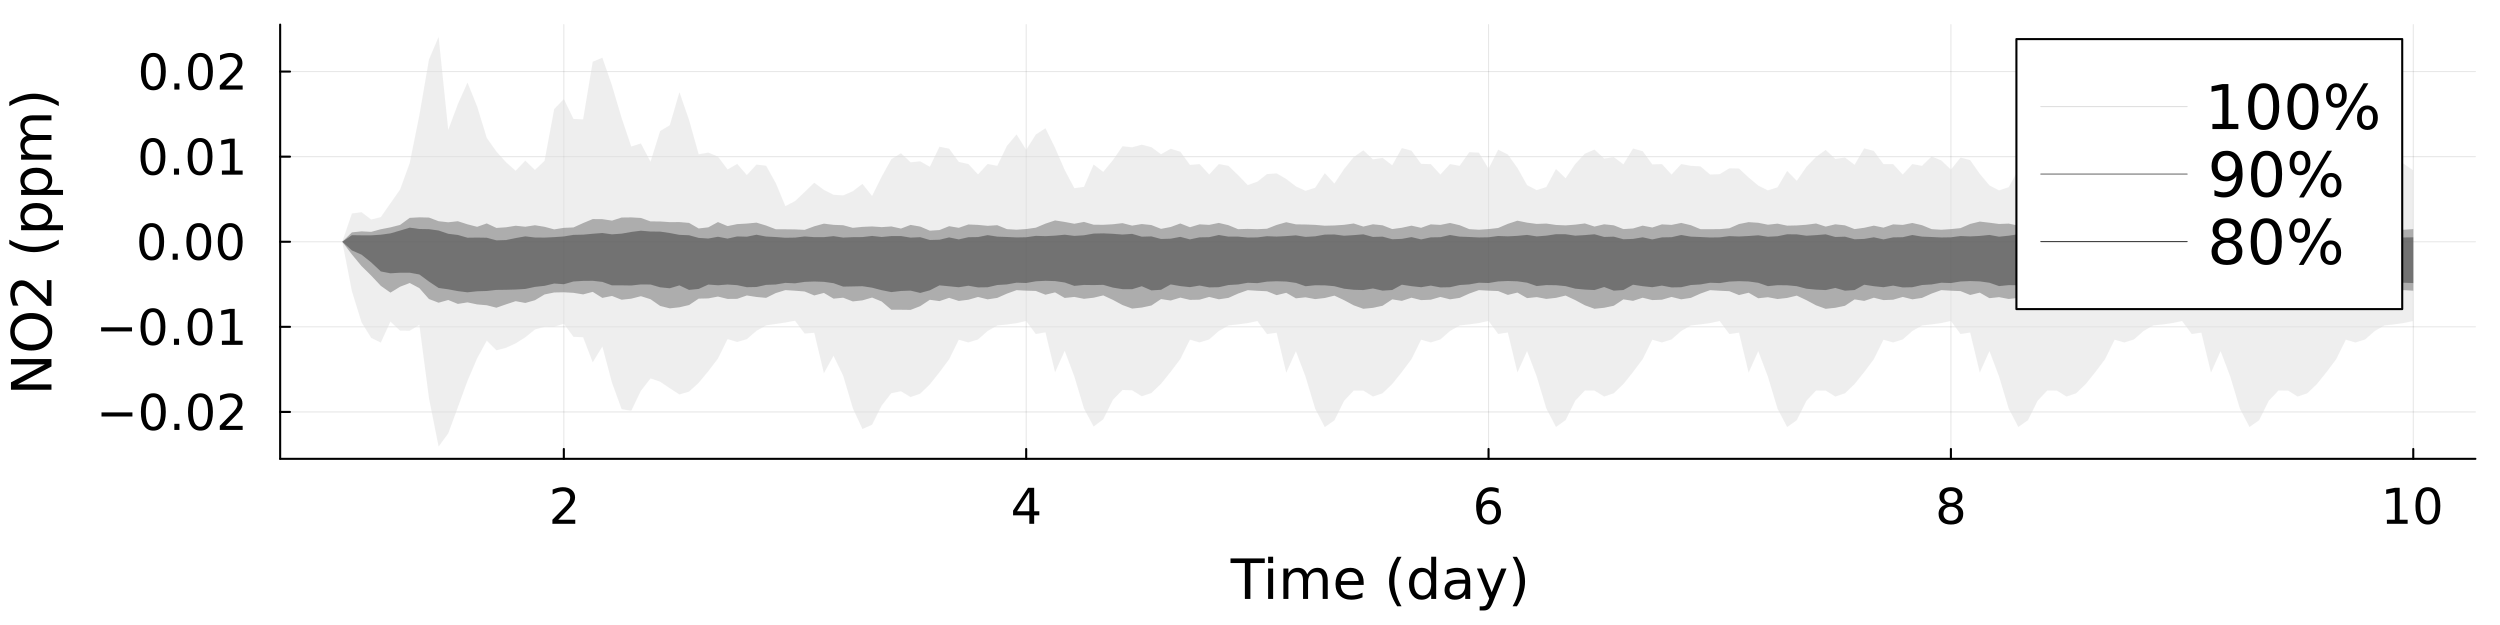<?xml version="1.0" encoding="utf-8"?>
<svg xmlns="http://www.w3.org/2000/svg" xmlns:xlink="http://www.w3.org/1999/xlink" width="1200" height="300" viewBox="0 0 4800 1200">
<rect x="0" y="0" width="4800" height="1200" fill="#808080" stroke="none"/>
<defs>
  <clipPath id="clip530">
    <rect x="0" y="0" width="4800" height="1200"/>
  </clipPath>
</defs>
<path clip-path="url(#clip530)" d="M0 1200 L4800 1200 L4800 0 L0 0  Z" fill="#ffffff" fill-rule="evenodd" fill-opacity="1"/>
<defs>
  <clipPath id="clip531">
    <rect x="960" y="0" width="3361" height="1200"/>
  </clipPath>
</defs>
<path clip-path="url(#clip530)" d="M537.894 880.951 L4752.76 880.951 L4752.76 47.244 L537.894 47.244  Z" fill="#ffffff" fill-rule="evenodd" fill-opacity="1"/>
<defs>
  <clipPath id="clip532">
    <rect x="537" y="47" width="4216" height="835"/>
  </clipPath>
</defs>
<polyline clip-path="url(#clip532)" style="stroke:#000000; stroke-linecap:round; stroke-linejoin:round; stroke-width:2; stroke-opacity:0.1; fill:none" points="1082.55,880.951 1082.55,47.244 "/>
<polyline clip-path="url(#clip532)" style="stroke:#000000; stroke-linecap:round; stroke-linejoin:round; stroke-width:2; stroke-opacity:0.1; fill:none" points="1970.28,880.951 1970.28,47.244 "/>
<polyline clip-path="url(#clip532)" style="stroke:#000000; stroke-linecap:round; stroke-linejoin:round; stroke-width:2; stroke-opacity:0.1; fill:none" points="2858.01,880.951 2858.01,47.244 "/>
<polyline clip-path="url(#clip532)" style="stroke:#000000; stroke-linecap:round; stroke-linejoin:round; stroke-width:2; stroke-opacity:0.1; fill:none" points="3745.74,880.951 3745.74,47.244 "/>
<polyline clip-path="url(#clip532)" style="stroke:#000000; stroke-linecap:round; stroke-linejoin:round; stroke-width:2; stroke-opacity:0.1; fill:none" points="4633.47,880.951 4633.47,47.244 "/>
<polyline clip-path="url(#clip530)" style="stroke:#000000; stroke-linecap:round; stroke-linejoin:round; stroke-width:4; stroke-opacity:1; fill:none" points="537.894,880.951 4752.76,880.951 "/>
<polyline clip-path="url(#clip530)" style="stroke:#000000; stroke-linecap:round; stroke-linejoin:round; stroke-width:4; stroke-opacity:1; fill:none" points="1082.55,880.951 1082.55,862.054 "/>
<polyline clip-path="url(#clip530)" style="stroke:#000000; stroke-linecap:round; stroke-linejoin:round; stroke-width:4; stroke-opacity:1; fill:none" points="1970.28,880.951 1970.28,862.054 "/>
<polyline clip-path="url(#clip530)" style="stroke:#000000; stroke-linecap:round; stroke-linejoin:round; stroke-width:4; stroke-opacity:1; fill:none" points="2858.01,880.951 2858.01,862.054 "/>
<polyline clip-path="url(#clip530)" style="stroke:#000000; stroke-linecap:round; stroke-linejoin:round; stroke-width:4; stroke-opacity:1; fill:none" points="3745.74,880.951 3745.74,862.054 "/>
<polyline clip-path="url(#clip530)" style="stroke:#000000; stroke-linecap:round; stroke-linejoin:round; stroke-width:4; stroke-opacity:1; fill:none" points="4633.47,880.951 4633.47,862.054 "/>
<path clip-path="url(#clip530)" d="M1071.86 997.881 L1104.5 997.881 L1104.5 1005.75 L1060.61 1005.75 L1060.61 997.881 Q1065.93 992.372 1075.1 983.113 Q1084.31 973.807 1086.67 971.122 Q1091.16 966.076 1092.92 962.604 Q1094.73 959.085 1094.73 955.705 Q1094.73 950.196 1090.84 946.724 Q1087 943.252 1080.79 943.252 Q1076.4 943.252 1071.49 944.78 Q1066.63 946.307 1061.07 949.409 L1061.07 939.965 Q1066.72 937.696 1071.63 936.539 Q1076.53 935.382 1080.61 935.382 Q1091.35 935.382 1097.74 940.752 Q1104.13 946.122 1104.13 955.104 Q1104.13 959.363 1102.51 963.205 Q1100.93 967.002 1096.72 972.187 Q1095.56 973.529 1089.36 979.965 Q1083.15 986.353 1071.86 997.881 Z" fill="#000000" fill-rule="nonzero" fill-opacity="1" /><path clip-path="url(#clip530)" d="M1976.3 944.78 L1952.69 981.678 L1976.3 981.678 L1976.3 944.78 M1973.85 936.631 L1985.61 936.631 L1985.61 981.678 L1995.47 981.678 L1995.47 989.455 L1985.61 989.455 L1985.61 1005.75 L1976.3 1005.75 L1976.3 989.455 L1945.1 989.455 L1945.1 980.428 L1973.85 936.631 Z" fill="#000000" fill-rule="nonzero" fill-opacity="1" /><path clip-path="url(#clip530)" d="M2858.82 967.465 Q2852.52 967.465 2848.82 971.77 Q2845.16 976.076 2845.16 983.576 Q2845.16 991.029 2848.82 995.381 Q2852.52 999.687 2858.82 999.687 Q2865.12 999.687 2868.77 995.381 Q2872.48 991.029 2872.48 983.576 Q2872.48 976.076 2868.77 971.77 Q2865.12 967.465 2858.82 967.465 M2877.38 938.159 L2877.38 946.678 Q2873.87 945.011 2870.26 944.131 Q2866.69 943.252 2863.17 943.252 Q2853.91 943.252 2849.01 949.502 Q2844.14 955.752 2843.45 968.391 Q2846.18 964.363 2850.3 962.233 Q2854.42 960.057 2859.38 960.057 Q2869.79 960.057 2875.81 966.4 Q2881.88 972.696 2881.88 983.576 Q2881.88 994.224 2875.58 1000.66 Q2869.28 1007.09 2858.82 1007.09 Q2846.83 1007.09 2840.49 997.927 Q2834.14 988.715 2834.14 971.261 Q2834.14 954.872 2841.92 945.15 Q2849.7 935.382 2862.8 935.382 Q2866.32 935.382 2869.88 936.076 Q2873.5 936.77 2877.38 938.159 Z" fill="#000000" fill-rule="nonzero" fill-opacity="1" /><path clip-path="url(#clip530)" d="M3745.74 972.928 Q3739.07 972.928 3735.23 976.492 Q3731.43 980.057 3731.43 986.307 Q3731.43 992.557 3735.23 996.122 Q3739.07 999.687 3745.74 999.687 Q3752.41 999.687 3756.25 996.122 Q3760.09 992.511 3760.09 986.307 Q3760.09 980.057 3756.25 976.492 Q3752.45 972.928 3745.74 972.928 M3736.39 968.946 Q3730.37 967.465 3726.99 963.344 Q3723.66 959.224 3723.66 953.298 Q3723.66 945.011 3729.54 940.196 Q3735.46 935.382 3745.74 935.382 Q3756.06 935.382 3761.94 940.196 Q3767.82 945.011 3767.82 953.298 Q3767.82 959.224 3764.44 963.344 Q3761.11 967.465 3755.14 968.946 Q3761.9 970.52 3765.65 975.104 Q3769.44 979.687 3769.44 986.307 Q3769.44 996.353 3763.28 1001.72 Q3757.17 1007.09 3745.74 1007.09 Q3734.3 1007.09 3728.15 1001.72 Q3722.04 996.353 3722.04 986.307 Q3722.04 979.687 3725.83 975.104 Q3729.63 970.52 3736.39 968.946 M3732.96 954.178 Q3732.96 959.548 3736.29 962.557 Q3739.67 965.567 3745.74 965.567 Q3751.76 965.567 3755.14 962.557 Q3758.56 959.548 3758.56 954.178 Q3758.56 948.807 3755.14 945.798 Q3751.76 942.789 3745.74 942.789 Q3739.67 942.789 3736.29 945.798 Q3732.96 948.807 3732.96 954.178 Z" fill="#000000" fill-rule="nonzero" fill-opacity="1" /><path clip-path="url(#clip530)" d="M4582.84 997.881 L4598.12 997.881 L4598.12 945.15 L4581.5 948.483 L4581.5 939.965 L4598.03 936.631 L4607.38 936.631 L4607.38 997.881 L4622.66 997.881 L4622.66 1005.75 L4582.84 1005.75 L4582.84 997.881 Z" fill="#000000" fill-rule="nonzero" fill-opacity="1" /><path clip-path="url(#clip530)" d="M4661.55 942.789 Q4654.32 942.789 4650.67 949.918 Q4647.06 957.002 4647.06 971.261 Q4647.06 985.474 4650.67 992.603 Q4654.32 999.687 4661.55 999.687 Q4668.81 999.687 4672.43 992.603 Q4676.08 985.474 4676.08 971.261 Q4676.08 957.002 4672.43 949.918 Q4668.81 942.789 4661.55 942.789 M4661.55 935.382 Q4673.17 935.382 4679.28 944.594 Q4685.43 953.761 4685.43 971.261 Q4685.43 988.715 4679.28 997.927 Q4673.17 1007.09 4661.55 1007.09 Q4649.93 1007.09 4643.77 997.927 Q4637.66 988.715 4637.66 971.261 Q4637.66 953.761 4643.77 944.594 Q4649.93 935.382 4661.55 935.382 Z" fill="#000000" fill-rule="nonzero" fill-opacity="1" /><path clip-path="url(#clip530)" d="M2362.57 1072.18 L2428.35 1072.18 L2428.35 1081.04 L2400.74 1081.04 L2400.74 1149.94 L2390.17 1149.94 L2390.17 1081.04 L2362.57 1081.04 L2362.57 1072.18 Z" fill="#000000" fill-rule="nonzero" fill-opacity="1" /><path clip-path="url(#clip530)" d="M2434.81 1091.61 L2444.39 1091.61 L2444.39 1149.94 L2434.81 1149.94 L2434.81 1091.61 M2434.81 1068.9 L2444.39 1068.9 L2444.39 1081.04 L2434.81 1081.04 L2434.81 1068.9 Z" fill="#000000" fill-rule="nonzero" fill-opacity="1" /><path clip-path="url(#clip530)" d="M2509.86 1102.81 Q2513.45 1096.35 2518.45 1093.28 Q2523.45 1090.2 2530.22 1090.2 Q2539.34 1090.2 2544.28 1096.61 Q2549.23 1102.96 2549.23 1114.74 L2549.23 1149.94 L2539.6 1149.94 L2539.6 1115.05 Q2539.6 1106.66 2536.63 1102.6 Q2533.66 1098.54 2527.57 1098.54 Q2520.12 1098.54 2515.79 1103.49 Q2511.47 1108.43 2511.47 1116.97 L2511.47 1149.94 L2501.84 1149.94 L2501.84 1115.05 Q2501.84 1106.61 2498.87 1102.6 Q2495.9 1098.54 2489.7 1098.54 Q2482.36 1098.54 2478.03 1103.54 Q2473.71 1108.49 2473.71 1116.97 L2473.71 1149.94 L2464.08 1149.94 L2464.08 1091.61 L2473.71 1091.61 L2473.71 1100.67 Q2476.99 1095.31 2481.58 1092.76 Q2486.16 1090.2 2492.46 1090.2 Q2498.82 1090.2 2503.24 1093.43 Q2507.72 1096.66 2509.86 1102.81 Z" fill="#000000" fill-rule="nonzero" fill-opacity="1" /><path clip-path="url(#clip530)" d="M2618.24 1118.38 L2618.24 1123.07 L2574.18 1123.07 Q2574.8 1132.96 2580.12 1138.17 Q2585.48 1143.33 2595.01 1143.33 Q2600.53 1143.33 2605.69 1141.97 Q2610.9 1140.62 2616 1137.91 L2616 1146.97 Q2610.85 1149.16 2605.43 1150.31 Q2600.01 1151.45 2594.44 1151.45 Q2580.48 1151.45 2572.3 1143.33 Q2564.18 1135.2 2564.18 1121.35 Q2564.18 1107.03 2571.89 1098.64 Q2579.65 1090.2 2592.77 1090.2 Q2604.54 1090.2 2611.37 1097.81 Q2618.24 1105.36 2618.24 1118.38 M2608.66 1115.57 Q2608.55 1107.7 2604.23 1103.02 Q2599.96 1098.33 2592.88 1098.33 Q2584.86 1098.33 2580.01 1102.86 Q2575.22 1107.39 2574.49 1115.62 L2608.66 1115.57 Z" fill="#000000" fill-rule="nonzero" fill-opacity="1" /><path clip-path="url(#clip530)" d="M2690.9 1069.01 Q2683.92 1080.99 2680.53 1092.7 Q2677.15 1104.42 2677.15 1116.45 Q2677.15 1128.49 2680.53 1140.31 Q2683.97 1152.08 2690.9 1164.01 L2682.56 1164.01 Q2674.75 1151.77 2670.85 1139.94 Q2666.99 1128.12 2666.99 1116.45 Q2666.99 1104.84 2670.85 1093.07 Q2674.7 1081.3 2682.56 1069.01 L2690.9 1069.01 Z" fill="#000000" fill-rule="nonzero" fill-opacity="1" /><path clip-path="url(#clip530)" d="M2747.88 1100.46 L2747.88 1068.9 L2757.46 1068.9 L2757.46 1149.94 L2747.88 1149.94 L2747.88 1141.19 Q2744.86 1146.4 2740.22 1148.95 Q2735.64 1151.45 2729.18 1151.45 Q2718.61 1151.45 2711.94 1143.02 Q2705.32 1134.58 2705.32 1120.83 Q2705.32 1107.08 2711.94 1098.64 Q2718.61 1090.2 2729.18 1090.2 Q2735.64 1090.2 2740.22 1092.76 Q2744.86 1095.26 2747.88 1100.46 M2715.22 1120.83 Q2715.22 1131.4 2719.54 1137.44 Q2723.92 1143.43 2731.52 1143.43 Q2739.13 1143.43 2743.5 1137.44 Q2747.88 1131.4 2747.88 1120.83 Q2747.88 1110.26 2743.5 1104.27 Q2739.13 1098.23 2731.52 1098.23 Q2723.92 1098.23 2719.54 1104.27 Q2715.22 1110.26 2715.22 1120.83 Z" fill="#000000" fill-rule="nonzero" fill-opacity="1" /><path clip-path="url(#clip530)" d="M2803.71 1120.62 Q2792.1 1120.62 2787.62 1123.28 Q2783.14 1125.93 2783.14 1132.34 Q2783.14 1137.44 2786.47 1140.46 Q2789.86 1143.43 2795.64 1143.43 Q2803.61 1143.43 2808.4 1137.81 Q2813.24 1132.13 2813.24 1122.76 L2813.24 1120.62 L2803.71 1120.62 M2822.82 1116.66 L2822.82 1149.94 L2813.24 1149.94 L2813.24 1141.09 Q2809.96 1146.4 2805.06 1148.95 Q2800.17 1151.45 2793.08 1151.45 Q2784.13 1151.45 2778.81 1146.45 Q2773.55 1141.4 2773.55 1132.96 Q2773.55 1123.12 2780.12 1118.12 Q2786.73 1113.12 2799.8 1113.12 L2813.24 1113.12 L2813.24 1112.18 Q2813.24 1105.57 2808.87 1101.98 Q2804.54 1098.33 2796.68 1098.33 Q2791.68 1098.33 2786.94 1099.53 Q2782.2 1100.73 2777.82 1103.12 L2777.82 1094.27 Q2783.08 1092.24 2788.03 1091.25 Q2792.98 1090.2 2797.67 1090.2 Q2810.32 1090.2 2816.57 1096.77 Q2822.82 1103.33 2822.82 1116.66 Z" fill="#000000" fill-rule="nonzero" fill-opacity="1" /><path clip-path="url(#clip530)" d="M2866.83 1155.36 Q2862.77 1165.78 2858.92 1168.95 Q2855.06 1172.13 2848.61 1172.13 L2840.95 1172.13 L2840.95 1164.11 L2846.57 1164.11 Q2850.53 1164.11 2852.72 1162.24 Q2854.91 1160.36 2857.56 1153.38 L2859.28 1149.01 L2835.69 1091.61 L2845.84 1091.61 L2864.07 1137.24 L2882.3 1091.61 L2892.46 1091.61 L2866.83 1155.36 Z" fill="#000000" fill-rule="nonzero" fill-opacity="1" /><path clip-path="url(#clip530)" d="M2904.18 1069.01 L2912.51 1069.01 Q2920.32 1081.3 2924.18 1093.07 Q2928.08 1104.84 2928.08 1116.45 Q2928.08 1128.12 2924.18 1139.94 Q2920.32 1151.77 2912.51 1164.01 L2904.18 1164.01 Q2911.1 1152.08 2914.49 1140.31 Q2917.93 1128.49 2917.93 1116.45 Q2917.93 1104.42 2914.49 1092.7 Q2911.1 1080.99 2904.18 1069.01 Z" fill="#000000" fill-rule="nonzero" fill-opacity="1" /><polyline clip-path="url(#clip532)" style="stroke:#000000; stroke-linecap:round; stroke-linejoin:round; stroke-width:2; stroke-opacity:0.1; fill:none" points="537.894,790.917 4752.76,790.917 "/>
<polyline clip-path="url(#clip532)" style="stroke:#000000; stroke-linecap:round; stroke-linejoin:round; stroke-width:2; stroke-opacity:0.1; fill:none" points="537.894,627.542 4752.76,627.542 "/>
<polyline clip-path="url(#clip532)" style="stroke:#000000; stroke-linecap:round; stroke-linejoin:round; stroke-width:2; stroke-opacity:0.1; fill:none" points="537.894,464.168 4752.76,464.168 "/>
<polyline clip-path="url(#clip532)" style="stroke:#000000; stroke-linecap:round; stroke-linejoin:round; stroke-width:2; stroke-opacity:0.1; fill:none" points="537.894,300.794 4752.76,300.794 "/>
<polyline clip-path="url(#clip532)" style="stroke:#000000; stroke-linecap:round; stroke-linejoin:round; stroke-width:2; stroke-opacity:0.1; fill:none" points="537.894,137.419 4752.76,137.419 "/>
<polyline clip-path="url(#clip530)" style="stroke:#000000; stroke-linecap:round; stroke-linejoin:round; stroke-width:4; stroke-opacity:1; fill:none" points="537.894,880.951 537.894,47.244 "/>
<polyline clip-path="url(#clip530)" style="stroke:#000000; stroke-linecap:round; stroke-linejoin:round; stroke-width:4; stroke-opacity:1; fill:none" points="537.894,790.917 556.792,790.917 "/>
<polyline clip-path="url(#clip530)" style="stroke:#000000; stroke-linecap:round; stroke-linejoin:round; stroke-width:4; stroke-opacity:1; fill:none" points="537.894,627.542 556.792,627.542 "/>
<polyline clip-path="url(#clip530)" style="stroke:#000000; stroke-linecap:round; stroke-linejoin:round; stroke-width:4; stroke-opacity:1; fill:none" points="537.894,464.168 556.792,464.168 "/>
<polyline clip-path="url(#clip530)" style="stroke:#000000; stroke-linecap:round; stroke-linejoin:round; stroke-width:4; stroke-opacity:1; fill:none" points="537.894,300.794 556.792,300.794 "/>
<polyline clip-path="url(#clip530)" style="stroke:#000000; stroke-linecap:round; stroke-linejoin:round; stroke-width:4; stroke-opacity:1; fill:none" points="537.894,137.419 556.792,137.419 "/>
<path clip-path="url(#clip530)" d="M194.877 791.82 L254.229 791.82 L254.229 799.69 L194.877 799.69 L194.877 791.82 Z" fill="#000000" fill-rule="nonzero" fill-opacity="1" /><path clip-path="url(#clip530)" d="M294.414 762.514 Q287.191 762.514 283.534 769.644 Q279.923 776.727 279.923 790.986 Q279.923 805.199 283.534 812.329 Q287.191 819.412 294.414 819.412 Q301.682 819.412 305.293 812.329 Q308.951 805.199 308.951 790.986 Q308.951 776.727 305.293 769.644 Q301.682 762.514 294.414 762.514 M294.414 755.107 Q306.034 755.107 312.145 764.32 Q318.302 773.486 318.302 790.986 Q318.302 808.44 312.145 817.653 Q306.034 826.819 294.414 826.819 Q282.793 826.819 276.636 817.653 Q270.525 808.44 270.525 790.986 Q270.525 773.486 276.636 764.32 Q282.793 755.107 294.414 755.107 Z" fill="#000000" fill-rule="nonzero" fill-opacity="1" /><path clip-path="url(#clip530)" d="M334.737 813.718 L344.506 813.718 L344.506 825.477 L334.737 825.477 L334.737 813.718 Z" fill="#000000" fill-rule="nonzero" fill-opacity="1" /><path clip-path="url(#clip530)" d="M384.876 762.514 Q377.654 762.514 373.997 769.644 Q370.385 776.727 370.385 790.986 Q370.385 805.199 373.997 812.329 Q377.654 819.412 384.876 819.412 Q392.145 819.412 395.756 812.329 Q399.413 805.199 399.413 790.986 Q399.413 776.727 395.756 769.644 Q392.145 762.514 384.876 762.514 M384.876 755.107 Q396.496 755.107 402.607 764.32 Q408.765 773.486 408.765 790.986 Q408.765 808.44 402.607 817.653 Q396.496 826.819 384.876 826.819 Q373.256 826.819 367.098 817.653 Q360.987 808.44 360.987 790.986 Q360.987 773.486 367.098 764.32 Q373.256 755.107 384.876 755.107 Z" fill="#000000" fill-rule="nonzero" fill-opacity="1" /><path clip-path="url(#clip530)" d="M433.255 817.606 L465.894 817.606 L465.894 825.477 L422.006 825.477 L422.006 817.606 Q427.33 812.097 436.496 802.838 Q445.709 793.532 448.07 790.847 Q452.561 785.801 454.32 782.329 Q456.126 778.81 456.126 775.431 Q456.126 769.922 452.237 766.449 Q448.394 762.977 442.191 762.977 Q437.792 762.977 432.885 764.505 Q428.024 766.033 422.468 769.134 L422.468 759.69 Q428.117 757.422 433.024 756.264 Q437.931 755.107 442.005 755.107 Q452.746 755.107 459.135 760.477 Q465.524 765.847 465.524 774.829 Q465.524 779.088 463.903 782.931 Q462.329 786.727 458.116 791.912 Q456.959 793.255 450.755 799.69 Q444.552 806.079 433.255 817.606 Z" fill="#000000" fill-rule="nonzero" fill-opacity="1" /><path clip-path="url(#clip530)" d="M194.136 628.445 L253.488 628.445 L253.488 636.316 L194.136 636.316 L194.136 628.445 Z" fill="#000000" fill-rule="nonzero" fill-opacity="1" /><path clip-path="url(#clip530)" d="M293.673 599.14 Q286.451 599.14 282.793 606.269 Q279.182 613.353 279.182 627.612 Q279.182 641.825 282.793 648.954 Q286.451 656.038 293.673 656.038 Q300.941 656.038 304.552 648.954 Q308.21 641.825 308.21 627.612 Q308.21 613.353 304.552 606.269 Q300.941 599.14 293.673 599.14 M293.673 591.732 Q305.293 591.732 311.404 600.945 Q317.562 610.112 317.562 627.612 Q317.562 645.065 311.404 654.278 Q305.293 663.445 293.673 663.445 Q282.053 663.445 275.895 654.278 Q269.784 645.065 269.784 627.612 Q269.784 610.112 275.895 600.945 Q282.053 591.732 293.673 591.732 Z" fill="#000000" fill-rule="nonzero" fill-opacity="1" /><path clip-path="url(#clip530)" d="M333.997 650.343 L343.765 650.343 L343.765 662.102 L333.997 662.102 L333.997 650.343 Z" fill="#000000" fill-rule="nonzero" fill-opacity="1" /><path clip-path="url(#clip530)" d="M384.135 599.14 Q376.913 599.14 373.256 606.269 Q369.645 613.353 369.645 627.612 Q369.645 641.825 373.256 648.954 Q376.913 656.038 384.135 656.038 Q391.404 656.038 395.015 648.954 Q398.672 641.825 398.672 627.612 Q398.672 613.353 395.015 606.269 Q391.404 599.14 384.135 599.14 M384.135 591.732 Q395.756 591.732 401.867 600.945 Q408.024 610.112 408.024 627.612 Q408.024 645.065 401.867 654.278 Q395.756 663.445 384.135 663.445 Q372.515 663.445 366.358 654.278 Q360.247 645.065 360.247 627.612 Q360.247 610.112 366.358 600.945 Q372.515 591.732 384.135 591.732 Z" fill="#000000" fill-rule="nonzero" fill-opacity="1" /><path clip-path="url(#clip530)" d="M426.08 654.232 L441.357 654.232 L441.357 601.501 L424.737 604.834 L424.737 596.316 L441.265 592.982 L450.616 592.982 L450.616 654.232 L465.894 654.232 L465.894 662.102 L426.08 662.102 L426.08 654.232 Z" fill="#000000" fill-rule="nonzero" fill-opacity="1" /><path clip-path="url(#clip530)" d="M291.219 435.765 Q283.997 435.765 280.34 442.895 Q276.729 449.978 276.729 464.237 Q276.729 478.45 280.34 485.58 Q283.997 492.663 291.219 492.663 Q298.488 492.663 302.099 485.58 Q305.756 478.45 305.756 464.237 Q305.756 449.978 302.099 442.895 Q298.488 435.765 291.219 435.765 M291.219 428.358 Q302.839 428.358 308.951 437.571 Q315.108 446.738 315.108 464.237 Q315.108 481.691 308.951 490.904 Q302.839 500.071 291.219 500.071 Q279.599 500.071 273.442 490.904 Q267.33 481.691 267.33 464.237 Q267.33 446.738 273.442 437.571 Q279.599 428.358 291.219 428.358 Z" fill="#000000" fill-rule="nonzero" fill-opacity="1" /><path clip-path="url(#clip530)" d="M331.543 486.969 L341.312 486.969 L341.312 498.728 L331.543 498.728 L331.543 486.969 Z" fill="#000000" fill-rule="nonzero" fill-opacity="1" /><path clip-path="url(#clip530)" d="M381.682 435.765 Q374.459 435.765 370.802 442.895 Q367.191 449.978 367.191 464.237 Q367.191 478.45 370.802 485.58 Q374.459 492.663 381.682 492.663 Q388.95 492.663 392.561 485.58 Q396.219 478.45 396.219 464.237 Q396.219 449.978 392.561 442.895 Q388.95 435.765 381.682 435.765 M381.682 428.358 Q393.302 428.358 399.413 437.571 Q405.57 446.738 405.57 464.237 Q405.57 481.691 399.413 490.904 Q393.302 500.071 381.682 500.071 Q370.061 500.071 363.904 490.904 Q357.793 481.691 357.793 464.237 Q357.793 446.738 363.904 437.571 Q370.061 428.358 381.682 428.358 Z" fill="#000000" fill-rule="nonzero" fill-opacity="1" /><path clip-path="url(#clip530)" d="M442.005 435.765 Q434.783 435.765 431.126 442.895 Q427.515 449.978 427.515 464.237 Q427.515 478.45 431.126 485.58 Q434.783 492.663 442.005 492.663 Q449.274 492.663 452.885 485.58 Q456.542 478.45 456.542 464.237 Q456.542 449.978 452.885 442.895 Q449.274 435.765 442.005 435.765 M442.005 428.358 Q453.626 428.358 459.737 437.571 Q465.894 446.738 465.894 464.237 Q465.894 481.691 459.737 490.904 Q453.626 500.071 442.005 500.071 Q430.385 500.071 424.228 490.904 Q418.117 481.691 418.117 464.237 Q418.117 446.738 424.228 437.571 Q430.385 428.358 442.005 428.358 Z" fill="#000000" fill-rule="nonzero" fill-opacity="1" /><path clip-path="url(#clip530)" d="M293.673 272.391 Q286.451 272.391 282.793 279.521 Q279.182 286.604 279.182 300.863 Q279.182 315.076 282.793 322.206 Q286.451 329.289 293.673 329.289 Q300.941 329.289 304.552 322.206 Q308.21 315.076 308.21 300.863 Q308.21 286.604 304.552 279.521 Q300.941 272.391 293.673 272.391 M293.673 264.984 Q305.293 264.984 311.404 274.197 Q317.562 283.363 317.562 300.863 Q317.562 318.317 311.404 327.53 Q305.293 336.696 293.673 336.696 Q282.053 336.696 275.895 327.53 Q269.784 318.317 269.784 300.863 Q269.784 283.363 275.895 274.197 Q282.053 264.984 293.673 264.984 Z" fill="#000000" fill-rule="nonzero" fill-opacity="1" /><path clip-path="url(#clip530)" d="M333.997 323.594 L343.765 323.594 L343.765 335.354 L333.997 335.354 L333.997 323.594 Z" fill="#000000" fill-rule="nonzero" fill-opacity="1" /><path clip-path="url(#clip530)" d="M384.135 272.391 Q376.913 272.391 373.256 279.521 Q369.645 286.604 369.645 300.863 Q369.645 315.076 373.256 322.206 Q376.913 329.289 384.135 329.289 Q391.404 329.289 395.015 322.206 Q398.672 315.076 398.672 300.863 Q398.672 286.604 395.015 279.521 Q391.404 272.391 384.135 272.391 M384.135 264.984 Q395.756 264.984 401.867 274.197 Q408.024 283.363 408.024 300.863 Q408.024 318.317 401.867 327.53 Q395.756 336.696 384.135 336.696 Q372.515 336.696 366.358 327.53 Q360.247 318.317 360.247 300.863 Q360.247 283.363 366.358 274.197 Q372.515 264.984 384.135 264.984 Z" fill="#000000" fill-rule="nonzero" fill-opacity="1" /><path clip-path="url(#clip530)" d="M426.08 327.483 L441.357 327.483 L441.357 274.752 L424.737 278.085 L424.737 269.567 L441.265 266.234 L450.616 266.234 L450.616 327.483 L465.894 327.483 L465.894 335.354 L426.08 335.354 L426.08 327.483 Z" fill="#000000" fill-rule="nonzero" fill-opacity="1" /><path clip-path="url(#clip530)" d="M294.414 109.017 Q287.191 109.017 283.534 116.146 Q279.923 123.23 279.923 137.489 Q279.923 151.702 283.534 158.831 Q287.191 165.915 294.414 165.915 Q301.682 165.915 305.293 158.831 Q308.951 151.702 308.951 137.489 Q308.951 123.23 305.293 116.146 Q301.682 109.017 294.414 109.017 M294.414 101.609 Q306.034 101.609 312.145 110.822 Q318.302 119.989 318.302 137.489 Q318.302 154.942 312.145 164.155 Q306.034 173.322 294.414 173.322 Q282.793 173.322 276.636 164.155 Q270.525 154.942 270.525 137.489 Q270.525 119.989 276.636 110.822 Q282.793 101.609 294.414 101.609 Z" fill="#000000" fill-rule="nonzero" fill-opacity="1" /><path clip-path="url(#clip530)" d="M334.737 160.22 L344.506 160.22 L344.506 171.979 L334.737 171.979 L334.737 160.22 Z" fill="#000000" fill-rule="nonzero" fill-opacity="1" /><path clip-path="url(#clip530)" d="M384.876 109.017 Q377.654 109.017 373.997 116.146 Q370.385 123.23 370.385 137.489 Q370.385 151.702 373.997 158.831 Q377.654 165.915 384.876 165.915 Q392.145 165.915 395.756 158.831 Q399.413 151.702 399.413 137.489 Q399.413 123.23 395.756 116.146 Q392.145 109.017 384.876 109.017 M384.876 101.609 Q396.496 101.609 402.607 110.822 Q408.765 119.989 408.765 137.489 Q408.765 154.942 402.607 164.155 Q396.496 173.322 384.876 173.322 Q373.256 173.322 367.098 164.155 Q360.987 154.942 360.987 137.489 Q360.987 119.989 367.098 110.822 Q373.256 101.609 384.876 101.609 Z" fill="#000000" fill-rule="nonzero" fill-opacity="1" /><path clip-path="url(#clip530)" d="M433.255 164.109 L465.894 164.109 L465.894 171.979 L422.006 171.979 L422.006 164.109 Q427.33 158.6 436.496 149.341 Q445.709 140.035 448.07 137.35 Q452.561 132.304 454.32 128.831 Q456.126 125.313 456.126 121.933 Q456.126 116.424 452.237 112.952 Q448.394 109.48 442.191 109.48 Q437.792 109.48 432.885 111.007 Q428.024 112.535 422.468 115.637 L422.468 106.193 Q428.117 103.924 433.024 102.767 Q437.931 101.609 442.005 101.609 Q452.746 101.609 459.135 106.98 Q465.524 112.35 465.524 121.331 Q465.524 125.591 463.903 129.433 Q462.329 133.23 458.116 138.415 Q456.959 139.757 450.755 146.192 Q444.552 152.581 433.255 164.109 Z" fill="#000000" fill-rule="nonzero" fill-opacity="1" /><path clip-path="url(#clip530)" d="M21.048 748.315 L21.048 734.148 L86.1 699.669 L21.048 699.669 L21.048 689.461 L98.808 689.461 L98.808 703.628 L33.757 738.107 L98.808 738.107 L98.808 748.315 L21.048 748.315 Z" fill="#000000" fill-rule="nonzero" fill-opacity="1" /><path clip-path="url(#clip530)" d="M28.184 636.961 Q28.184 648.42 36.725 655.191 Q45.267 661.909 60.007 661.909 Q74.694 661.909 83.236 655.191 Q91.777 648.42 91.777 636.961 Q91.777 625.503 83.236 618.837 Q74.694 612.118 60.007 612.118 Q45.267 612.118 36.725 618.837 Q28.184 625.503 28.184 636.961 M19.642 636.961 Q19.642 620.607 30.632 610.816 Q41.569 601.024 60.007 601.024 Q78.392 601.024 89.381 610.816 Q100.319 620.607 100.319 636.961 Q100.319 653.368 89.381 663.211 Q78.444 673.003 60.007 673.003 Q41.569 673.003 30.632 663.211 Q19.642 653.368 19.642 636.961 Z" fill="#000000" fill-rule="nonzero" fill-opacity="1" /><path clip-path="url(#clip530)" d="M89.954 574.566 L89.954 537.847 L98.808 537.847 L98.808 587.222 L89.954 587.222 Q83.756 581.233 73.34 570.92 Q62.871 560.556 59.85 557.899 Q54.173 552.847 50.267 550.868 Q46.309 548.837 42.507 548.837 Q36.309 548.837 32.403 553.212 Q28.496 557.535 28.496 564.514 Q28.496 569.462 30.215 574.983 Q31.934 580.451 35.423 586.701 L24.798 586.701 Q22.246 580.347 20.944 574.826 Q19.642 569.306 19.642 564.722 Q19.642 552.639 25.684 545.452 Q31.725 538.264 41.83 538.264 Q46.621 538.264 50.944 540.087 Q55.215 541.858 61.048 546.597 Q62.559 547.899 69.798 554.879 Q76.986 561.858 89.954 574.566 Z" fill="#000000" fill-rule="nonzero" fill-opacity="1" /><path clip-path="url(#clip530)" d="M17.871 460.192 Q29.85 467.171 41.569 470.556 Q53.288 473.941 65.319 473.941 Q77.35 473.941 89.173 470.556 Q100.944 467.119 112.871 460.192 L112.871 468.525 Q100.631 476.337 88.808 480.244 Q76.986 484.098 65.319 484.098 Q53.705 484.098 41.934 480.244 Q30.163 476.389 17.871 468.525 L17.871 460.192 Z" fill="#000000" fill-rule="nonzero" fill-opacity="1" /><path clip-path="url(#clip530)" d="M90.058 432.327 L120.996 432.327 L120.996 441.962 L40.475 441.962 L40.475 432.327 L49.33 432.327 Q44.121 429.306 41.621 424.723 Q39.069 420.088 39.069 413.681 Q39.069 403.056 47.507 396.442 Q55.944 389.775 69.694 389.775 Q83.444 389.775 91.881 396.442 Q100.319 403.056 100.319 413.681 Q100.319 420.088 97.819 424.723 Q95.267 429.306 90.058 432.327 M69.694 399.723 Q59.121 399.723 53.132 404.098 Q47.09 408.421 47.09 416.025 Q47.09 423.629 53.132 428.004 Q59.121 432.327 69.694 432.327 Q80.267 432.327 86.308 428.004 Q92.298 423.629 92.298 416.025 Q92.298 408.421 86.308 404.098 Q80.267 399.723 69.694 399.723 Z" fill="#000000" fill-rule="nonzero" fill-opacity="1" /><path clip-path="url(#clip530)" d="M90.058 364.619 L120.996 364.619 L120.996 374.255 L40.475 374.255 L40.475 364.619 L49.33 364.619 Q44.121 361.598 41.621 357.015 Q39.069 352.38 39.069 345.973 Q39.069 335.348 47.507 328.734 Q55.944 322.067 69.694 322.067 Q83.444 322.067 91.881 328.734 Q100.319 335.348 100.319 345.973 Q100.319 352.38 97.819 357.015 Q95.267 361.598 90.058 364.619 M69.694 332.015 Q59.121 332.015 53.132 336.39 Q47.09 340.713 47.09 348.317 Q47.09 355.921 53.132 360.296 Q59.121 364.619 69.694 364.619 Q80.267 364.619 86.308 360.296 Q92.298 355.921 92.298 348.317 Q92.298 340.713 86.308 336.39 Q80.267 332.015 69.694 332.015 Z" fill="#000000" fill-rule="nonzero" fill-opacity="1" /><path clip-path="url(#clip530)" d="M51.673 260.766 Q45.215 257.172 42.142 252.172 Q39.069 247.172 39.069 240.401 Q39.069 231.287 45.475 226.339 Q51.83 221.391 63.6 221.391 L98.808 221.391 L98.808 231.026 L63.913 231.026 Q55.527 231.026 51.465 233.995 Q47.402 236.964 47.402 243.057 Q47.402 250.505 52.35 254.828 Q57.298 259.151 65.84 259.151 L98.808 259.151 L98.808 268.786 L63.913 268.786 Q55.475 268.786 51.465 271.755 Q47.402 274.724 47.402 280.922 Q47.402 288.265 52.402 292.588 Q57.35 296.911 65.84 296.911 L98.808 296.911 L98.808 306.547 L40.475 306.547 L40.475 296.911 L49.538 296.911 Q44.173 293.63 41.621 289.047 Q39.069 284.463 39.069 278.161 Q39.069 271.807 42.298 267.38 Q45.527 262.901 51.673 260.766 Z" fill="#000000" fill-rule="nonzero" fill-opacity="1" /><path clip-path="url(#clip530)" d="M17.871 203.787 L17.871 195.453 Q30.163 187.641 41.934 183.787 Q53.705 179.881 65.319 179.881 Q76.986 179.881 88.808 183.787 Q100.631 187.641 112.871 195.453 L112.871 203.787 Q100.944 196.86 89.173 193.474 Q77.35 190.037 65.319 190.037 Q53.288 190.037 41.569 193.474 Q29.85 196.86 17.871 203.787 Z" fill="#000000" fill-rule="nonzero" fill-opacity="1" /><path clip-path="url(#clip532)" d="M657.183 464.187 L675.677 559.225 L694.171 618.805 L712.666 648.768 L731.16 657.733 L749.654 617.464 L768.149 634.902 L786.643 634.972 L805.137 623.656 L823.632 764.458 L842.126 857.356 L860.621 832.069 L879.115 781.834 L897.609 731.126 L916.104 688.005 L934.598 654.112 L953.092 672.58 L971.587 667.785 L990.081 659.261 L1008.58 647.597 L1027.07 632.659 L1045.56 627.428 L1064.06 627.338 L1082.55 621.559 L1101.05 646.71 L1119.54 647.467 L1138.04 695.635 L1156.53 665.26 L1175.02 734.696 L1193.52 785.562 L1212.01 788.648 L1230.51 750.355 L1249 726.538 L1267.5 732.863 L1285.99 745.372 L1304.48 757.413 L1322.98 751.887 L1341.47 735.009 L1359.97 712.676 L1378.46 688.345 L1396.96 651.04 L1415.45 656.634 L1433.95 651.113 L1452.44 635.165 L1470.93 624.771 L1489.43 622.004 L1507.92 619.263 L1526.42 615.776 L1544.91 640.384 L1563.41 638.949 L1581.9 716.488 L1600.39 683.145 L1618.89 721.414 L1637.38 783.604 L1655.88 823.733 L1674.37 815.442 L1692.87 778.528 L1711.36 754.9 L1729.85 751.159 L1748.35 762.326 L1766.84 755.842 L1785.34 737.89 L1803.83 714.68 L1822.33 689.82 L1840.82 652.241 L1859.32 657.515 L1877.81 651.733 L1896.3 635.521 L1914.8 624.898 L1933.29 623.072 L1951.79 620.481 L1970.28 616.334 L1988.78 641.382 L2007.27 638.087 L2025.76 714.72 L2044.26 673.539 L2062.75 722.899 L2081.25 784.337 L2099.74 818.975 L2118.24 805.071 L2136.73 767.691 L2155.22 748.7 L2173.72 749.388 L2192.21 760.836 L2210.71 754.585 L2229.2 736.867 L2247.7 713.854 L2266.19 689.398 L2284.69 652.131 L2303.18 657.468 L2321.67 651.695 L2340.17 635.491 L2358.66 624.9 L2377.16 622.831 L2395.65 620.312 L2414.15 616.38 L2432.64 641.393 L2451.13 638.834 L2469.63 715.596 L2488.12 674.32 L2506.62 723.086 L2525.11 784.583 L2543.61 820.035 L2562.1 807.002 L2580.59 769.679 L2599.09 749.932 L2617.58 749.898 L2636.08 761.318 L2654.57 755.051 L2673.07 737.287 L2691.56 714.208 L2710.06 689.573 L2728.55 652.189 L2747.04 657.516 L2765.54 651.738 L2784.03 635.52 L2802.53 624.883 L2821.02 622.835 L2839.52 620.257 L2858.01 616.205 L2876.5 641.206 L2895 638.389 L2913.49 715.2 L2931.99 673.957 L2950.48 722.815 L2968.98 784.311 L2987.47 819.695 L3005.96 806.634 L3024.46 769.343 L3042.95 749.746 L3061.45 749.877 L3079.94 761.332 L3098.44 755.077 L3116.93 737.324 L3135.43 714.257 L3153.92 689.596 L3172.41 652.194 L3190.91 657.52 L3209.4 651.738 L3227.9 635.514 L3246.39 624.895 L3264.89 622.862 L3283.38 620.325 L3301.87 616.335 L3320.37 641.404 L3338.86 638.683 L3357.36 715.426 L3375.85 674.185 L3394.35 723.042 L3412.84 784.498 L3431.33 819.863 L3449.83 806.784 L3468.32 769.491 L3486.82 749.865 L3505.31 749.94 L3523.81 761.382 L3542.3 755.12 L3560.8 737.351 L3579.29 714.275 L3597.78 689.604 L3616.28 652.199 L3634.77 657.522 L3653.27 651.746 L3671.76 635.525 L3690.26 624.889 L3708.75 622.843 L3727.24 620.269 L3745.74 616.246 L3764.23 641.27 L3782.73 638.51 L3801.22 715.289 L3819.72 674.045 L3838.21 722.932 L3856.7 784.406 L3875.2 819.795 L3893.69 806.726 L3912.19 769.431 L3930.68 749.804 L3949.18 749.917 L3967.67 761.355 L3986.17 755.096 L4004.66 737.337 L4023.15 714.267 L4041.65 689.602 L4060.14 652.202 L4078.64 657.527 L4097.13 651.749 L4115.63 635.525 L4134.12 624.895 L4152.61 622.905 L4171.11 620.311 L4189.6 616.308 L4208.1 641.327 L4226.59 638.623 L4245.09 715.375 L4263.58 674.145 L4282.07 723.002 L4300.57 784.472 L4319.06 819.846 L4337.56 806.769 L4356.05 769.472 L4374.55 749.847 L4393.04 749.923 L4411.54 761.373 L4430.03 755.113 L4448.52 737.353 L4467.02 714.272 L4485.51 689.607 L4504.01 652.206 L4522.5 657.528 L4541 651.754 L4559.49 635.532 L4577.98 624.898 L4596.48 622.857 L4614.97 620.289 L4633.47 616.278 L4633.47 327.169 L4614.97 314.335 L4596.48 304.509 L4577.98 318.395 L4559.49 315.03 L4541 335.12 L4522.5 315.074 L4504.01 315.098 L4485.51 289.743 L4467.02 284.731 L4448.52 316.326 L4430.03 302.3 L4411.54 304.785 L4393.04 287.48 L4374.55 300.991 L4356.05 318.843 L4337.56 346.094 L4319.06 327.398 L4300.57 359.517 L4282.07 365.719 L4263.58 356.118 L4245.09 340.37 L4226.59 316.917 L4208.1 318.635 L4189.6 330.339 L4171.11 326.267 L4152.61 312.768 L4134.12 318.394 L4115.63 315.025 L4097.13 335.115 L4078.64 315.077 L4060.14 315.265 L4041.65 289.912 L4023.15 284.86 L4004.66 316.246 L3986.17 302.208 L3967.67 305.407 L3949.18 288.044 L3930.68 300.508 L3912.19 316.573 L3893.69 344.674 L3875.2 326.288 L3856.7 359.326 L3838.21 365.582 L3819.72 355.926 L3801.22 333.874 L3782.73 307.465 L3764.23 302.535 L3745.74 325.678 L3727.24 307.958 L3708.75 300.478 L3690.26 318.391 L3671.76 315.027 L3653.27 335.113 L3634.77 315.07 L3616.28 315.185 L3597.78 289.829 L3579.29 284.793 L3560.8 316.456 L3542.3 302.419 L3523.81 305.186 L3505.31 287.86 L3486.82 301.229 L3468.32 320.4 L3449.83 347.205 L3431.33 328.249 L3412.84 359.642 L3394.35 365.566 L3375.85 356.3 L3357.36 340.762 L3338.86 323.574 L3320.37 323.162 L3301.87 334.363 L3283.38 335.143 L3264.89 319.456 L3246.39 318.399 L3227.9 315.019 L3209.4 335.109 L3190.91 315.071 L3172.41 315.627 L3153.92 290.29 L3135.43 285.149 L3116.93 315.603 L3098.44 301.614 L3079.94 304.5 L3061.45 287.195 L3042.95 295.112 L3024.46 314.867 L3005.96 342.277 L2987.47 324.461 L2968.98 359.098 L2950.48 365.065 L2931.99 355.41 L2913.49 322.499 L2895 296.654 L2876.5 287.363 L2858.01 324.112 L2839.52 293.175 L2821.02 292.213 L2802.53 318.389 L2784.03 315.019 L2765.54 335.101 L2747.04 315.07 L2728.55 314.665 L2710.06 289.268 L2691.56 284.333 L2673.07 317.31 L2654.57 303.205 L2636.08 306.013 L2617.58 288.644 L2599.09 301.681 L2580.59 324.575 L2562.1 352.448 L2543.61 332.458 L2525.11 360.425 L2506.62 366.437 L2488.12 357.872 L2469.63 343.658 L2451.13 332.893 L2432.64 334.269 L2414.15 348.863 L2395.65 355.364 L2377.16 336.242 L2358.66 318.408 L2340.17 315.031 L2321.67 335.106 L2303.18 315.017 L2284.69 316.688 L2266.19 291.268 L2247.7 285.642 L2229.2 296.181 L2210.71 282.599 L2192.21 277.802 L2173.72 282.822 L2155.22 280.785 L2136.73 307.444 L2118.24 330.1 L2099.74 315.861 L2081.25 358.815 L2062.75 361.348 L2044.26 326.451 L2025.76 283.938 L2007.27 246.172 L1988.78 258.331 L1970.28 287.704 L1951.79 258.094 L1933.29 280.108 L1914.8 318.402 L1896.3 314.821 L1877.81 334.851 L1859.32 315.035 L1840.82 310.765 L1822.33 285.435 L1803.83 281.746 L1785.34 320.19 L1766.84 309.782 L1748.35 311.618 L1729.85 294.22 L1711.36 305.731 L1692.87 339.1 L1674.37 376.3 L1655.88 353.043 L1637.38 367.17 L1618.89 375.184 L1600.39 374.018 L1581.9 364.637 L1563.41 350.841 L1544.91 368.665 L1526.42 386.153 L1507.92 395.702 L1489.43 351.44 L1470.93 318.222 L1452.44 316.007 L1433.95 336.175 L1415.45 314.696 L1396.96 325.425 L1378.46 300.663 L1359.97 293 L1341.47 296.25 L1322.98 230.308 L1304.48 176.996 L1285.99 240.486 L1267.5 251.557 L1249 310.518 L1230.51 275.422 L1212.01 281.323 L1193.52 226.565 L1175.02 164.215 L1156.53 110.773 L1138.04 118.588 L1119.54 229.274 L1101.05 228.364 L1082.55 190.212 L1064.06 209.308 L1045.56 308.763 L1027.07 326.263 L1008.58 308.36 L990.081 327.903 L971.587 311.481 L953.092 290.969 L934.598 264.822 L916.104 204.524 L897.609 158.538 L879.115 199.894 L860.621 249.513 L842.126 70.84 L823.632 114.271 L805.137 221.528 L786.643 313.214 L768.149 363.896 L749.654 390.35 L731.16 416.862 L712.666 421.478 L694.171 407.446 L675.677 409.875 L657.183 464.152  Z" fill="#dedede" fill-rule="evenodd" fill-opacity="0.5"/>
<polyline clip-path="url(#clip532)" style="stroke:#dedede; stroke-linecap:round; stroke-linejoin:round; stroke-width:0; stroke-opacity:1; fill:none" points="657.183,464.168 675.677,465.715 694.171,468.023 712.666,470.996 731.16,473.015 749.654,473.067 768.149,471.568 786.643,470.243 805.137,470.886 823.632,473.455 842.126,476.043 860.621,477.562 879.115,478.978 897.609,479.738 916.104,479.877 934.598,480.12 953.092,480.084 971.587,479.569 990.081,479.645 1008.58,479.257 1027.07,478.729 1045.56,477.989 1064.06,477.298 1082.55,477.154 1101.05,476.328 1119.54,475.04 1138.04,474.393 1156.53,474.491 1175.02,475.115 1193.52,475.327 1212.01,474.774 1230.51,474.38 1249,474.951 1267.5,476.328 1285.99,476.971 1304.48,477.364 1322.98,477.803 1341.47,478.39 1359.97,478.626 1378.46,478.21 1396.96,477.855 1415.45,477.507 1433.95,477.992 1452.44,478 1470.93,477.989 1489.43,477.898 1507.92,477.69 1526.42,477.856 1544.91,477.524 1563.41,477.293 1581.9,477.651 1600.39,478.156 1618.89,478.801 1637.38,478.839 1655.88,478.14 1674.37,477.705 1692.87,478.356 1711.36,479.687 1729.85,480.117 1748.35,480.227 1766.84,480.243 1785.34,480.131 1803.83,479.74 1822.33,478.971 1840.82,478.439 1859.32,477.971 1877.81,478.351 1896.3,478.23 1914.8,478.018 1933.29,477.692 1951.79,477.313 1970.28,477.209 1988.78,476.44 2007.27,475.909 2025.76,476.223 2044.26,476.731 2062.75,477.295 2081.25,477.175 2099.74,476.248 2118.24,475.666 2136.73,476.257 2155.22,477.699 2173.72,478.384 2192.21,478.765 2210.71,479.005 2229.2,479.123 2247.7,478.925 2266.19,478.557 2284.69,478.366 2303.18,477.95 2321.67,478.326 2340.17,478.205 2358.66,478.024 2377.16,477.793 2395.65,477.476 2414.15,477.504 2432.64,477.059 2451.13,476.752 2469.63,477.067 2488.12,477.482 2506.62,477.974 2525.11,477.773 2543.61,476.774 2562.1,476.168 2580.59,476.811 2599.09,478.267 2617.58,478.91 2636.08,479.249 2654.57,479.47 2673.07,479.541 2691.56,479.278 2710.06,478.731 2728.55,478.421 2747.04,477.995 2765.54,478.366 2784.03,478.23 2802.53,478.005 2821.02,477.704 2839.52,477.35 2858.01,477.275 2876.5,476.661 2895,476.288 2913.49,476.63 2931.99,477.091 2950.48,477.609 2968.98,477.436 2987.47,476.508 3005.96,476.017 3024.46,476.696 3042.95,478.186 3061.45,478.881 3079.94,479.261 3098.44,479.494 3116.93,479.577 3135.43,479.325 3153.92,478.753 3172.41,478.425 3190.91,477.999 3209.4,478.364 3227.9,478.222 3246.39,478.014 3264.89,477.756 3283.38,477.425 3301.87,477.409 3320.37,476.908 3338.86,476.583 3357.36,476.905 3375.85,477.332 3394.35,477.82 3412.84,477.623 3431.33,476.656 3449.83,476.124 3468.32,476.8 3486.82,478.282 3505.31,478.948 3523.81,479.311 3542.3,479.536 3560.8,479.603 3579.29,479.342 3597.78,478.759 3616.28,478.428 3634.77,478 3653.27,478.37 3671.76,478.23 3690.26,478.006 3708.75,477.72 3727.24,477.37 3745.74,477.32 3764.23,476.756 3782.73,476.409 3801.22,476.748 3819.72,477.196 3838.21,477.704 3856.7,477.523 3875.2,476.583 3893.69,476.066 3912.19,476.741 3930.68,478.223 3949.18,478.91 3967.67,479.281 3986.17,479.511 4004.66,479.587 4023.15,479.332 4041.65,478.756 4060.14,478.429 4078.64,478.004 4097.13,478.37 4115.63,478.227 4134.12,478.008 4152.61,477.747 4171.11,477.41 4189.6,477.379 4208.1,476.854 4226.59,476.521 4245.09,476.848 4263.58,477.283 4282.07,477.78 4300.57,477.585 4319.06,476.628 4337.56,476.103 4356.05,476.778 4374.55,478.263 4393.04,478.932 4411.54,479.301 4430.03,479.526 4448.52,479.602 4467.02,479.337 4485.51,478.76 4504.01,478.43 4522.5,478.004 4541,478.373 4559.49,478.23 4577.98,478.009 4596.48,477.73 4614.97,477.387 4633.47,477.346 "/>
<path clip-path="url(#clip532)" d="M657.183 464.181 L675.677 488.558 L694.171 510.881 L712.666 529.09 L731.16 548.822 L749.654 561.848 L768.149 550.523 L786.643 543.335 L805.137 553.182 L823.632 574.125 L842.126 581.194 L860.621 575.969 L879.115 583.519 L897.609 580.569 L916.104 584.472 L934.598 586.065 L953.092 590.796 L971.587 584.365 L990.081 578.227 L1008.58 581.688 L1027.07 576.413 L1045.56 565.348 L1064.06 561.541 L1082.55 561.185 L1101.05 562.226 L1119.54 565.238 L1138.04 560.381 L1156.53 571.942 L1175.02 568.21 L1193.52 575.495 L1212.01 573.455 L1230.51 568.665 L1249 574.461 L1267.5 587.394 L1285.99 592.041 L1304.48 590 L1322.98 585.707 L1341.47 573.343 L1359.97 572.915 L1378.46 569.383 L1396.96 573.929 L1415.45 573.742 L1433.95 567.276 L1452.44 570.183 L1470.93 571.883 L1489.43 562.712 L1507.92 557.006 L1526.42 558.147 L1544.91 559.651 L1563.41 567.244 L1581.9 562.383 L1600.39 573.411 L1618.89 571.585 L1637.38 578.735 L1655.88 576.701 L1674.37 571.311 L1692.87 578.9 L1711.36 594.713 L1729.85 594.729 L1748.35 594.966 L1766.84 587.806 L1785.34 575.569 L1803.83 578.121 L1822.33 571.83 L1840.82 577.774 L1859.32 575.492 L1877.81 570.167 L1896.3 574.756 L1914.8 571.934 L1933.29 563.766 L1951.79 557.068 L1970.28 558.076 L1988.78 558.598 L2007.27 565.837 L2025.76 561.344 L2044.26 572.089 L2062.75 570.095 L2081.25 573.739 L2099.74 571.605 L2118.24 567.184 L2136.73 575.734 L2155.22 585.657 L2173.72 592.481 L2192.21 590.516 L2210.71 586.565 L2229.2 574.182 L2247.7 576.982 L2266.19 571.419 L2284.69 575.771 L2303.18 575.382 L2321.67 570.053 L2340.17 574.653 L2358.66 571.942 L2377.16 563.635 L2395.65 557.095 L2414.15 558.298 L2432.64 559.213 L2451.13 566.686 L2469.63 562.185 L2488.12 572.791 L2506.62 570.814 L2525.11 574.28 L2543.61 572.152 L2562.1 567.612 L2580.59 576.3 L2599.09 586.208 L2617.58 592.871 L2636.08 591.043 L2654.57 587.036 L2673.07 574.753 L2691.56 577.667 L2710.06 571.59 L2728.55 576.212 L2747.04 575.438 L2765.54 570.102 L2784.03 574.694 L2802.53 571.945 L2821.02 563.592 L2839.52 557.002 L2858.01 558.079 L2876.5 558.817 L2895 566.223 L2913.49 561.75 L2931.99 572.371 L2950.48 570.435 L2968.98 573.924 L2987.47 571.885 L3005.96 567.487 L3024.46 576.193 L3042.95 586.132 L3061.45 592.869 L3079.94 590.919 L3098.44 587.064 L3116.93 574.766 L3135.43 577.642 L3153.92 571.613 L3172.41 576.148 L3190.91 575.444 L3209.4 570.1 L3227.9 574.688 L3246.39 571.947 L3264.89 563.643 L3283.38 557.056 L3301.87 558.216 L3320.37 559.066 L3338.86 566.521 L3357.36 562.027 L3375.85 572.649 L3394.35 570.654 L3412.84 574.118 L3431.33 572.029 L3449.83 567.591 L3468.32 576.298 L3486.82 586.226 L3505.31 592.932 L3523.81 590.954 L3542.3 587.113 L3560.8 574.807 L3579.29 577.727 L3597.78 571.622 L3616.28 576.189 L3634.77 575.448 L3653.27 570.107 L3671.76 574.702 L3690.26 571.957 L3708.75 563.615 L3727.24 557.004 L3745.74 558.129 L3764.23 558.917 L3782.73 566.349 L3801.22 561.872 L3819.72 572.491 L3838.21 570.505 L3856.7 574.031 L3875.2 571.96 L3893.69 567.539 L3912.19 576.25 L3930.68 586.178 L3949.18 592.896 L3967.67 591.01 L3986.17 587.089 L4004.66 574.787 L4023.15 577.684 L4041.65 571.627 L4060.14 576.162 L4078.64 575.458 L4097.13 570.109 L4115.63 574.703 L4134.12 571.96 L4152.61 563.64 L4171.11 557.09 L4189.6 558.191 L4208.1 559.016 L4226.59 566.464 L4245.09 561.974 L4263.58 572.592 L4282.07 570.653 L4300.57 574.094 L4319.06 572.014 L4337.56 567.578 L4356.05 576.294 L4374.55 586.217 L4393.04 592.92 L4411.54 591.089 L4430.03 587.109 L4448.52 574.799 L4467.02 577.732 L4485.51 571.633 L4504.01 576.171 L4522.5 575.463 L4541 570.112 L4559.49 574.71 L4577.98 571.97 L4596.48 563.626 L4614.97 557.037 L4633.47 558.16 L4633.47 439.901 L4614.97 441.14 L4596.48 439.985 L4577.98 432.383 L4559.49 428.065 L4541 431.84 L4522.5 430.804 L4504.01 436.93 L4485.51 433.25 L4467.02 437.358 L4448.52 439.899 L4430.03 432.651 L4411.54 430.683 L4393.04 435.055 L4374.55 429.09 L4356.05 431.544 L4337.56 432.828 L4319.06 433.232 L4300.57 429.355 L4282.07 431.426 L4263.58 427.69 L4245.09 426.413 L4226.59 430.089 L4208.1 438.179 L4189.6 439.903 L4171.11 440.815 L4152.61 440.001 L4134.12 432.383 L4115.63 428.093 L4097.13 431.833 L4078.64 430.803 L4060.14 437.166 L4041.65 433.245 L4023.15 437.364 L4004.66 439.884 L3986.17 432.634 L3967.67 430.663 L3949.18 435.033 L3930.68 429.048 L3912.19 431.529 L3893.69 432.791 L3875.2 433.225 L3856.7 429.32 L3838.21 430.031 L3819.72 427.607 L3801.22 425.433 L3782.73 429.967 L3764.23 438.017 L3745.74 439.881 L3727.24 441.124 L3708.75 439.974 L3690.26 432.377 L3671.76 428.11 L3653.27 431.834 L3634.77 430.798 L3616.28 437.073 L3597.78 433.249 L3579.29 437.366 L3560.8 439.899 L3542.3 432.658 L3523.81 430.688 L3505.31 435.07 L3486.82 429.105 L3468.32 431.531 L3449.83 432.848 L3431.33 433.25 L3412.84 429.424 L3394.35 431.463 L3375.85 427.742 L3357.36 426.51 L3338.86 430.175 L3320.37 438.283 L3301.87 439.925 L3283.38 440.062 L3264.89 440.008 L3246.39 432.386 L3227.9 428.033 L3209.4 431.826 L3190.91 430.797 L3172.41 436.831 L3153.92 433.229 L3135.43 438.668 L3116.93 439.872 L3098.44 432.615 L3079.94 430.638 L3061.45 435.002 L3042.95 429.007 L3024.46 431.35 L3005.96 432.741 L2987.47 431.919 L2968.98 429.24 L2950.48 429.929 L2931.99 427.496 L2913.49 423.71 L2895 429.823 L2876.5 437.74 L2858.01 439.85 L2839.52 441.103 L2821.02 439.956 L2802.53 432.379 L2784.03 428.109 L2765.54 431.828 L2747.04 430.791 L2728.55 437.39 L2710.06 433.259 L2691.56 437.305 L2673.07 439.835 L2654.57 432.592 L2636.08 430.627 L2617.58 435.027 L2599.09 429.086 L2580.59 431.681 L2562.1 432.89 L2543.61 433.36 L2525.11 431.749 L2506.62 431.048 L2488.12 430.771 L2469.63 426.669 L2451.13 431.874 L2432.64 439.152 L2414.15 440.04 L2395.65 439.466 L2377.16 440.04 L2358.66 432.398 L2340.17 428.008 L2321.67 431.786 L2303.18 430.747 L2284.69 436.299 L2266.19 429.067 L2247.7 435.866 L2229.2 439.416 L2210.71 432.109 L2192.21 430.138 L2173.72 433.202 L2155.22 428.452 L2136.73 430.596 L2118.24 431.618 L2099.74 431.444 L2081.25 426.083 L2062.75 429.609 L2044.26 426.118 L2025.76 423.235 L2007.27 429.396 L1988.78 437.163 L1970.28 439.778 L1951.79 441.053 L1933.29 439.946 L1914.8 432.384 L1896.3 433.605 L1877.81 431.81 L1859.32 431.001 L1840.82 437.397 L1822.33 434.284 L1803.83 441.696 L1785.34 442.912 L1766.84 435.025 L1748.35 431.812 L1729.85 438.842 L1711.36 434.805 L1692.87 436.084 L1674.37 434.781 L1655.88 435.613 L1637.38 437.453 L1618.89 432.432 L1600.39 431.71 L1581.9 429.409 L1563.41 434.49 L1544.91 441.322 L1526.42 440.474 L1507.92 440.228 L1489.43 440.145 L1470.93 433.053 L1452.44 427.488 L1433.95 429.265 L1415.45 430.288 L1396.96 434.111 L1378.46 426.396 L1359.97 436.486 L1341.47 438.668 L1322.98 427.962 L1304.48 426.392 L1285.99 426.513 L1267.5 425.209 L1249 425.095 L1230.51 418.47 L1212.01 417.421 L1193.52 417.65 L1175.02 423.581 L1156.53 420.79 L1138.04 420.638 L1119.54 428.34 L1101.05 436.705 L1082.55 437.47 L1064.06 440.419 L1045.56 435.477 L1027.07 432.464 L1008.58 435.338 L990.081 433.434 L971.587 436.393 L953.092 437.634 L934.598 428.968 L916.104 435.49 L897.609 430.718 L879.115 424.75 L860.621 426.789 L842.126 424.735 L823.632 417.746 L805.137 417.289 L786.643 418.314 L768.149 431.84 L749.654 436.558 L731.16 440.136 L712.666 445.183 L694.171 444.193 L675.677 446.174 L657.183 464.158  Z" fill="#6d6d6d" fill-rule="evenodd" fill-opacity="0.5"/>
<polyline clip-path="url(#clip532)" style="stroke:#6d6d6d; stroke-linecap:round; stroke-linejoin:round; stroke-width:0; stroke-opacity:1; fill:none" points="657.183,464.168 675.677,465.715 694.171,468.023 712.666,470.996 731.16,473.015 749.654,473.067 768.149,471.568 786.643,470.243 805.137,470.886 823.632,473.455 842.126,476.043 860.621,477.562 879.115,478.978 897.609,479.738 916.104,479.877 934.598,480.12 953.092,480.084 971.587,479.569 990.081,479.645 1008.58,479.257 1027.07,478.729 1045.56,477.989 1064.06,477.298 1082.55,477.154 1101.05,476.328 1119.54,475.04 1138.04,474.393 1156.53,474.491 1175.02,475.115 1193.52,475.327 1212.01,474.774 1230.51,474.38 1249,474.951 1267.5,476.328 1285.99,476.971 1304.48,477.364 1322.98,477.803 1341.47,478.39 1359.97,478.626 1378.46,478.21 1396.96,477.855 1415.45,477.507 1433.95,477.992 1452.44,478 1470.93,477.989 1489.43,477.898 1507.92,477.69 1526.42,477.856 1544.91,477.524 1563.41,477.293 1581.9,477.651 1600.39,478.156 1618.89,478.801 1637.38,478.839 1655.88,478.14 1674.37,477.705 1692.87,478.356 1711.36,479.687 1729.85,480.117 1748.35,480.227 1766.84,480.243 1785.34,480.131 1803.83,479.74 1822.33,478.971 1840.82,478.439 1859.32,477.971 1877.81,478.351 1896.3,478.23 1914.8,478.018 1933.29,477.692 1951.79,477.313 1970.28,477.209 1988.78,476.44 2007.27,475.909 2025.76,476.223 2044.26,476.731 2062.75,477.295 2081.25,477.175 2099.74,476.248 2118.24,475.666 2136.73,476.257 2155.22,477.699 2173.72,478.384 2192.21,478.765 2210.71,479.005 2229.2,479.123 2247.7,478.925 2266.19,478.557 2284.69,478.366 2303.18,477.95 2321.67,478.326 2340.17,478.205 2358.66,478.024 2377.16,477.793 2395.65,477.476 2414.15,477.504 2432.64,477.059 2451.13,476.752 2469.63,477.067 2488.12,477.482 2506.62,477.974 2525.11,477.773 2543.61,476.774 2562.1,476.168 2580.59,476.811 2599.09,478.267 2617.58,478.91 2636.08,479.249 2654.57,479.47 2673.07,479.541 2691.56,479.278 2710.06,478.731 2728.55,478.421 2747.04,477.995 2765.54,478.366 2784.03,478.23 2802.53,478.005 2821.02,477.704 2839.52,477.35 2858.01,477.275 2876.5,476.661 2895,476.288 2913.49,476.63 2931.99,477.091 2950.48,477.609 2968.98,477.436 2987.47,476.508 3005.96,476.017 3024.46,476.696 3042.95,478.186 3061.45,478.881 3079.94,479.261 3098.44,479.494 3116.93,479.577 3135.43,479.325 3153.92,478.753 3172.41,478.425 3190.91,477.999 3209.4,478.364 3227.9,478.222 3246.39,478.014 3264.89,477.756 3283.38,477.425 3301.87,477.409 3320.37,476.908 3338.86,476.583 3357.36,476.905 3375.85,477.332 3394.35,477.82 3412.84,477.623 3431.33,476.656 3449.83,476.124 3468.32,476.8 3486.82,478.282 3505.31,478.948 3523.81,479.311 3542.3,479.536 3560.8,479.603 3579.29,479.342 3597.78,478.759 3616.28,478.428 3634.77,478 3653.27,478.37 3671.76,478.23 3690.26,478.006 3708.75,477.72 3727.24,477.37 3745.74,477.32 3764.23,476.756 3782.73,476.409 3801.22,476.748 3819.72,477.196 3838.21,477.704 3856.7,477.523 3875.2,476.583 3893.69,476.066 3912.19,476.741 3930.68,478.223 3949.18,478.91 3967.67,479.281 3986.17,479.511 4004.66,479.587 4023.15,479.332 4041.65,478.756 4060.14,478.429 4078.64,478.004 4097.13,478.37 4115.63,478.227 4134.12,478.008 4152.61,477.747 4171.11,477.41 4189.6,477.379 4208.1,476.854 4226.59,476.521 4245.09,476.848 4263.58,477.283 4282.07,477.78 4300.57,477.585 4319.06,476.628 4337.56,476.103 4356.05,476.778 4374.55,478.263 4393.04,478.932 4411.54,479.301 4430.03,479.526 4448.52,479.602 4467.02,479.337 4485.51,478.76 4504.01,478.43 4522.5,478.004 4541,478.373 4559.49,478.23 4577.98,478.009 4596.48,477.73 4614.97,477.387 4633.47,477.346 "/>
<path clip-path="url(#clip532)" d="M657.183 464.177 L675.677 480.834 L694.171 488.992 L712.666 503.761 L731.16 521.148 L749.654 524.746 L768.149 523.627 L786.643 523.588 L805.137 526.984 L823.632 540.604 L842.126 552.908 L860.621 555.469 L879.115 558.963 L897.609 561.244 L916.104 559.251 L934.598 558.691 L953.092 556.633 L971.587 556.415 L990.081 555.894 L1008.58 554.783 L1027.07 550.828 L1045.56 548.801 L1064.06 544.376 L1082.55 545.722 L1101.05 540.469 L1119.54 539.31 L1138.04 539.143 L1156.53 541.255 L1175.02 547.902 L1193.52 547.829 L1212.01 548.163 L1230.51 546.14 L1249 546.288 L1267.5 551.659 L1285.99 553.475 L1304.48 547.921 L1322.98 556.639 L1341.47 554.736 L1359.97 546.339 L1378.46 547.718 L1396.96 546.282 L1415.45 547.536 L1433.95 551.432 L1452.44 551.051 L1470.93 546.984 L1489.43 546.253 L1507.92 543.127 L1526.42 543.982 L1544.91 541.211 L1563.41 540.475 L1581.9 541.141 L1600.39 543.717 L1618.89 550.322 L1637.38 549.934 L1655.88 549.516 L1674.37 552.359 L1692.87 557.147 L1711.36 560.841 L1729.85 558.67 L1748.35 557.997 L1766.84 562.439 L1785.34 557.403 L1803.83 547.872 L1822.33 549.686 L1840.82 551.523 L1859.32 548.57 L1877.81 551.811 L1896.3 551.536 L1914.8 547.256 L1933.29 546.076 L1951.79 542.763 L1970.28 543.353 L1988.78 540.103 L2007.27 539.144 L2025.76 539.713 L2044.26 542.387 L2062.75 548.889 L2081.25 547.099 L2099.74 547.36 L2118.24 546.921 L2136.73 552.206 L2155.22 555.204 L2173.72 555.321 L2192.21 549.579 L2210.71 557.557 L2229.2 556.4 L2247.7 546.106 L2266.19 549.292 L2284.69 551.343 L2303.18 548.26 L2321.67 551.787 L2340.17 551.434 L2358.66 547.268 L2377.16 546.176 L2395.65 542.929 L2414.15 543.644 L2432.64 540.734 L2451.13 539.983 L2469.63 540.56 L2488.12 543.13 L2506.62 549.562 L2525.11 547.687 L2543.61 547.862 L2562.1 549.523 L2580.59 554.326 L2599.09 556.358 L2617.58 556.926 L2636.08 553.871 L2654.57 558.021 L2673.07 556.82 L2691.56 546.614 L2710.06 549.448 L2728.55 551.467 L2747.04 548.365 L2765.54 551.836 L2784.03 551.473 L2802.53 547.269 L2821.02 546.091 L2839.52 542.809 L2858.01 543.407 L2876.5 540.342 L2895 539.521 L2913.49 540.127 L2931.99 542.752 L2950.48 549.202 L2968.98 547.356 L2987.47 547.605 L3005.96 549.373 L3024.46 554.232 L3042.95 556.002 L3061.45 556.903 L3079.94 551.075 L3098.44 558.055 L3116.93 556.861 L3135.43 546.649 L3153.92 549.479 L3172.41 551.462 L3190.91 548.357 L3209.4 551.842 L3227.9 551.464 L3246.39 547.267 L3264.89 546.145 L3283.38 542.887 L3301.87 543.547 L3320.37 540.595 L3338.86 539.816 L3357.36 540.407 L3375.85 542.988 L3394.35 549.416 L3412.84 547.547 L3431.33 547.755 L3449.83 549.482 L3468.32 554.323 L3486.82 556.102 L3505.31 556.97 L3523.81 552.879 L3542.3 558.101 L3560.8 556.89 L3579.29 546.665 L3597.78 549.502 L3616.28 551.467 L3634.77 548.364 L3653.27 551.854 L3671.76 551.476 L3690.26 547.262 L3708.75 546.111 L3727.24 542.835 L3745.74 543.467 L3764.23 540.448 L3782.73 539.649 L3801.22 540.25 L3819.72 542.864 L3838.21 549.303 L3856.7 547.456 L3875.2 547.685 L3893.69 549.421 L3912.19 554.274 L3930.68 556.042 L3949.18 556.938 L3967.67 551.996 L3986.17 558.078 L4004.66 556.878 L4023.15 546.658 L4041.65 549.483 L4060.14 551.47 L4078.64 548.374 L4097.13 551.857 L4115.63 551.473 L4134.12 547.271 L4152.61 546.146 L4171.11 542.88 L4189.6 543.528 L4208.1 540.549 L4226.59 539.761 L4245.09 540.352 L4263.58 542.955 L4282.07 549.383 L4300.57 547.522 L4319.06 547.727 L4337.56 549.463 L4356.05 554.313 L4374.55 556.083 L4393.04 556.96 L4411.54 552.454 L4430.03 558.098 L4448.52 556.896 L4467.02 546.67 L4485.51 549.506 L4504.01 551.469 L4522.5 548.374 L4541 551.867 L4559.49 551.48 L4577.98 547.274 L4596.48 546.134 L4614.97 542.862 L4633.47 543.482 L4633.47 455.658 L4614.97 455.95 L4596.48 455.027 L4577.98 454.321 L4559.49 451.203 L4541 455.41 L4522.5 455.759 L4504.01 459.664 L4485.51 455.616 L4467.02 458.683 L4448.52 459.388 L4430.03 454.403 L4411.54 454.992 L4393.04 449.888 L4374.55 451.366 L4356.05 452.573 L4337.56 449.929 L4319.06 449.766 L4300.57 453.535 L4282.07 454.52 L4263.58 451.492 L4245.09 453.059 L4226.59 454.015 L4208.1 453.28 L4189.6 455.689 L4171.11 455.976 L4152.61 455.044 L4134.12 454.318 L4115.63 451.192 L4097.13 455.404 L4078.64 455.757 L4060.14 459.663 L4041.65 455.617 L4023.15 458.68 L4004.66 459.373 L3986.17 454.386 L3967.67 454.969 L3949.18 449.831 L3930.68 451.416 L3912.19 452.532 L3893.69 449.777 L3875.2 449.72 L3856.7 452.549 L3838.21 454.441 L3819.72 451.087 L3801.22 452.96 L3782.73 453.9 L3764.23 453.181 L3745.74 455.627 L3727.24 455.93 L3708.75 455.023 L3690.26 454.315 L3671.76 451.201 L3653.27 455.404 L3634.77 455.752 L3616.28 459.661 L3597.78 455.61 L3579.29 458.687 L3560.8 459.384 L3542.3 454.411 L3523.81 454.998 L3505.31 449.892 L3486.82 451.455 L3468.32 452.594 L3449.83 449.956 L3431.33 449.792 L3412.84 453.572 L3394.35 454.557 L3375.85 451.763 L3357.36 453.117 L3338.86 454.074 L3320.37 453.333 L3301.87 455.716 L3283.38 455.988 L3264.89 455.057 L3246.39 454.322 L3227.9 451.186 L3209.4 455.397 L3190.91 455.751 L3172.41 459.66 L3153.92 455.611 L3135.43 458.669 L3116.93 459.356 L3098.44 454.369 L3079.94 454.946 L3061.45 449.785 L3042.95 451.371 L3024.46 452.488 L3005.96 449.725 L2987.47 449.644 L2968.98 452.463 L2950.48 453.896 L2931.99 451.003 L2913.49 452.837 L2895 453.777 L2876.5 453.084 L2858.01 455.584 L2839.52 455.912 L2821.02 455.008 L2802.53 454.312 L2784.03 451.2 L2765.54 455.4 L2747.04 455.746 L2728.55 459.649 L2710.06 455.224 L2691.56 458.621 L2673.07 459.332 L2654.57 454.342 L2636.08 454.93 L2617.58 449.905 L2599.09 451.448 L2580.59 452.601 L2562.1 450.177 L2543.61 450.429 L2525.11 453.72 L2506.62 454.84 L2488.12 451.874 L2469.63 453.274 L2451.13 454.243 L2432.64 453.479 L2414.15 455.812 L2395.65 456.044 L2377.16 454.305 L2358.66 454.33 L2340.17 451.167 L2321.67 455.357 L2303.18 455.701 L2284.69 459.61 L2266.19 454.777 L2247.7 458.265 L2229.2 458.835 L2210.71 453.876 L2192.21 454.451 L2173.72 449.003 L2155.22 450.347 L2136.73 448.879 L2118.24 448.056 L2099.74 448.483 L2081.25 451.732 L2062.75 452.899 L2044.26 450.634 L2025.76 452.436 L2007.27 453.388 L1988.78 452.859 L1970.28 455.508 L1951.79 455.847 L1933.29 455 L1914.8 454.325 L1896.3 451.443 L1877.81 455.165 L1859.32 455.454 L1840.82 459.64 L1822.33 455.824 L1803.83 460.238 L1785.34 460.786 L1766.84 455.391 L1748.35 456.246 L1729.85 453.205 L1711.36 453.256 L1692.87 455.047 L1674.37 452.968 L1655.88 455.2 L1637.38 455.348 L1618.89 456.183 L1600.39 453.393 L1581.9 455.294 L1563.41 455.342 L1544.91 453.951 L1526.42 456.197 L1507.92 456.495 L1489.43 455.099 L1470.93 454.15 L1452.44 450.679 L1433.95 454.47 L1415.45 453.959 L1396.96 458.097 L1378.46 454.566 L1359.97 457.974 L1341.47 456.749 L1322.98 451.671 L1304.48 450.897 L1285.99 447.393 L1267.5 444.7 L1249 444.522 L1230.51 442.933 L1212.01 445.311 L1193.52 448.61 L1175.02 449.951 L1156.53 447.362 L1138.04 448.791 L1119.54 450.539 L1101.05 450.949 L1082.55 453.976 L1064.06 455.304 L1045.56 456.181 L1027.07 456.001 L1008.58 453.816 L990.081 457.095 L971.587 460.868 L953.092 461.444 L934.598 456.469 L916.104 456.167 L897.609 456.421 L879.115 451.124 L860.621 448.871 L842.126 442.569 L823.632 439.971 L805.137 439.661 L786.643 437.12 L768.149 442.679 L749.654 448.073 L731.16 450.62 L712.666 451.835 L694.171 451.802 L675.677 451.52 L657.183 464.161  Z" fill="#383838" fill-rule="evenodd" fill-opacity="0.5"/>
<polyline clip-path="url(#clip532)" style="stroke:#383838; stroke-linecap:round; stroke-linejoin:round; stroke-width:0; stroke-opacity:1; fill:none" points="657.183,464.168 675.677,465.715 694.171,468.023 712.666,470.996 731.16,473.015 749.654,473.067 768.149,471.568 786.643,470.243 805.137,470.886 823.632,473.455 842.126,476.043 860.621,477.562 879.115,478.978 897.609,479.738 916.104,479.877 934.598,480.12 953.092,480.084 971.587,479.569 990.081,479.645 1008.58,479.257 1027.07,478.729 1045.56,477.989 1064.06,477.298 1082.55,477.154 1101.05,476.328 1119.54,475.04 1138.04,474.393 1156.53,474.491 1175.02,475.115 1193.52,475.327 1212.01,474.774 1230.51,474.38 1249,474.951 1267.5,476.328 1285.99,476.971 1304.48,477.364 1322.98,477.803 1341.47,478.39 1359.97,478.626 1378.46,478.21 1396.96,477.855 1415.45,477.507 1433.95,477.992 1452.44,478 1470.93,477.989 1489.43,477.898 1507.92,477.69 1526.42,477.856 1544.91,477.524 1563.41,477.293 1581.9,477.651 1600.39,478.156 1618.89,478.801 1637.38,478.839 1655.88,478.14 1674.37,477.705 1692.87,478.356 1711.36,479.687 1729.85,480.117 1748.35,480.227 1766.84,480.243 1785.34,480.131 1803.83,479.74 1822.33,478.971 1840.82,478.439 1859.32,477.971 1877.81,478.351 1896.3,478.23 1914.8,478.018 1933.29,477.692 1951.79,477.313 1970.28,477.209 1988.78,476.44 2007.27,475.909 2025.76,476.223 2044.26,476.731 2062.75,477.295 2081.25,477.175 2099.74,476.248 2118.24,475.666 2136.73,476.257 2155.22,477.699 2173.72,478.384 2192.21,478.765 2210.71,479.005 2229.2,479.123 2247.7,478.925 2266.19,478.557 2284.69,478.366 2303.18,477.95 2321.67,478.326 2340.17,478.205 2358.66,478.024 2377.16,477.793 2395.65,477.476 2414.15,477.504 2432.64,477.059 2451.13,476.752 2469.63,477.067 2488.12,477.482 2506.62,477.974 2525.11,477.773 2543.61,476.774 2562.1,476.168 2580.59,476.811 2599.09,478.267 2617.58,478.91 2636.08,479.249 2654.57,479.47 2673.07,479.541 2691.56,479.278 2710.06,478.731 2728.55,478.421 2747.04,477.995 2765.54,478.366 2784.03,478.23 2802.53,478.005 2821.02,477.704 2839.52,477.35 2858.01,477.275 2876.5,476.661 2895,476.288 2913.49,476.63 2931.99,477.091 2950.48,477.609 2968.98,477.436 2987.47,476.508 3005.96,476.017 3024.46,476.696 3042.95,478.186 3061.45,478.881 3079.94,479.261 3098.44,479.494 3116.93,479.577 3135.43,479.325 3153.92,478.753 3172.41,478.425 3190.91,477.999 3209.4,478.364 3227.9,478.222 3246.39,478.014 3264.89,477.756 3283.38,477.425 3301.87,477.409 3320.37,476.908 3338.86,476.583 3357.36,476.905 3375.85,477.332 3394.35,477.82 3412.84,477.623 3431.33,476.656 3449.83,476.124 3468.32,476.8 3486.82,478.282 3505.31,478.948 3523.81,479.311 3542.3,479.536 3560.8,479.603 3579.29,479.342 3597.78,478.759 3616.28,478.428 3634.77,478 3653.27,478.37 3671.76,478.23 3690.26,478.006 3708.75,477.72 3727.24,477.37 3745.74,477.32 3764.23,476.756 3782.73,476.409 3801.22,476.748 3819.72,477.196 3838.21,477.704 3856.7,477.523 3875.2,476.583 3893.69,476.066 3912.19,476.741 3930.68,478.223 3949.18,478.91 3967.67,479.281 3986.17,479.511 4004.66,479.587 4023.15,479.332 4041.65,478.756 4060.14,478.429 4078.64,478.004 4097.13,478.37 4115.63,478.227 4134.12,478.008 4152.61,477.747 4171.11,477.41 4189.6,477.379 4208.1,476.854 4226.59,476.521 4245.09,476.848 4263.58,477.283 4282.07,477.78 4300.57,477.585 4319.06,476.628 4337.56,476.103 4356.05,476.778 4374.55,478.263 4393.04,478.932 4411.54,479.301 4430.03,479.526 4448.52,479.602 4467.02,479.337 4485.51,478.76 4504.01,478.43 4522.5,478.004 4541,478.373 4559.49,478.23 4577.98,478.009 4596.48,477.73 4614.97,477.387 4633.47,477.346 "/>
<path clip-path="url(#clip530)" d="M3871.51 593.434 L4612.26 593.434 L4612.26 75.034 L3871.51 75.034  Z" fill="#ffffff" fill-rule="evenodd" fill-opacity="1"/>
<polyline clip-path="url(#clip530)" style="stroke:#000000; stroke-linecap:round; stroke-linejoin:round; stroke-width:4; stroke-opacity:1; fill:none" points="3871.51,593.434 4612.26,593.434 4612.26,75.034 3871.51,75.034 3871.51,593.434 "/>
<polyline clip-path="url(#clip530)" style="stroke:#dedede; stroke-linecap:round; stroke-linejoin:round; stroke-width:2; stroke-opacity:1; fill:none" points="3918.34,204.634 4199.33,204.634 "/>
<path clip-path="url(#clip530)" d="M4247.84 237.996 L4266.93 237.996 L4266.93 172.082 L4246.16 176.249 L4246.16 165.601 L4266.82 161.434 L4278.51 161.434 L4278.51 237.996 L4297.61 237.996 L4297.61 247.834 L4247.84 247.834 L4247.84 237.996 Z" fill="#000000" fill-rule="nonzero" fill-opacity="1" /><path clip-path="url(#clip530)" d="M4346.22 169.131 Q4337.19 169.131 4332.62 178.043 Q4328.1 186.897 4328.1 204.721 Q4328.1 222.487 4332.62 231.399 Q4337.19 240.253 4346.22 240.253 Q4355.3 240.253 4359.82 231.399 Q4364.39 222.487 4364.39 204.721 Q4364.39 186.897 4359.82 178.043 Q4355.3 169.131 4346.22 169.131 M4346.22 159.872 Q4360.74 159.872 4368.38 171.388 Q4376.08 182.846 4376.08 204.721 Q4376.08 226.538 4368.38 238.054 Q4360.74 249.513 4346.22 249.513 Q4331.69 249.513 4323.99 238.054 Q4316.36 226.538 4316.36 204.721 Q4316.36 182.846 4323.99 171.388 Q4331.69 159.872 4346.22 159.872 Z" fill="#000000" fill-rule="nonzero" fill-opacity="1" /><path clip-path="url(#clip530)" d="M4421.62 169.131 Q4412.59 169.131 4408.02 178.043 Q4403.51 186.897 4403.51 204.721 Q4403.51 222.487 4408.02 231.399 Q4412.59 240.253 4421.62 240.253 Q4430.71 240.253 4435.22 231.399 Q4439.79 222.487 4439.79 204.721 Q4439.79 186.897 4435.22 178.043 Q4430.71 169.131 4421.62 169.131 M4421.62 159.872 Q4436.15 159.872 4443.79 171.388 Q4451.48 182.846 4451.48 204.721 Q4451.48 226.538 4443.79 238.054 Q4436.15 249.513 4421.62 249.513 Q4407.1 249.513 4399.4 238.054 Q4391.76 226.538 4391.76 204.721 Q4391.76 182.846 4399.4 171.388 Q4407.1 159.872 4421.62 159.872 Z" fill="#000000" fill-rule="nonzero" fill-opacity="1" /><path clip-path="url(#clip530)" d="M4545.52 209.814 Q4540.49 209.814 4537.59 214.096 Q4534.76 218.378 4534.76 226.017 Q4534.76 233.54 4537.59 237.881 Q4540.49 242.163 4545.52 242.163 Q4550.44 242.163 4553.28 237.881 Q4556.17 233.54 4556.17 226.017 Q4556.17 218.436 4553.28 214.154 Q4550.44 209.814 4545.52 209.814 M4545.52 202.464 Q4554.66 202.464 4560.05 208.83 Q4565.43 215.196 4565.43 226.017 Q4565.43 236.839 4559.99 243.205 Q4554.61 249.513 4545.52 249.513 Q4536.26 249.513 4530.88 243.205 Q4525.5 236.839 4525.5 226.017 Q4525.5 215.138 4530.88 208.83 Q4536.32 202.464 4545.52 202.464 M4485.8 167.221 Q4480.82 167.221 4477.93 171.562 Q4475.09 175.844 4475.09 183.367 Q4475.09 191.006 4477.93 195.288 Q4480.76 199.571 4485.8 199.571 Q4490.83 199.571 4493.67 195.288 Q4496.56 191.006 4496.56 183.367 Q4496.56 175.902 4493.67 171.562 Q4490.78 167.221 4485.8 167.221 M4538.06 159.872 L4547.32 159.872 L4493.26 249.513 L4484.01 249.513 L4538.06 159.872 M4485.8 159.872 Q4494.94 159.872 4500.38 166.238 Q4505.82 172.545 4505.82 183.367 Q4505.82 194.305 4500.38 200.612 Q4495 206.92 4485.8 206.92 Q4476.6 206.92 4471.22 200.612 Q4465.89 194.247 4465.89 183.367 Q4465.89 172.603 4471.27 166.238 Q4476.66 159.872 4485.8 159.872 Z" fill="#000000" fill-rule="nonzero" fill-opacity="1" /><polyline clip-path="url(#clip530)" style="stroke:#6d6d6d; stroke-linecap:round; stroke-linejoin:round; stroke-width:2; stroke-opacity:1; fill:none" points="3918.34,334.234 4199.33,334.234 "/>
<path clip-path="url(#clip530)" d="M4251.72 375.64 L4251.72 364.992 Q4256.11 367.076 4260.63 368.175 Q4265.14 369.275 4269.48 369.275 Q4281.06 369.275 4287.13 361.52 Q4293.27 353.708 4294.13 337.851 Q4290.78 342.828 4285.63 345.49 Q4280.48 348.152 4274.23 348.152 Q4261.26 348.152 4253.68 340.34 Q4246.16 332.469 4246.16 318.87 Q4246.16 305.56 4254.03 297.516 Q4261.9 289.472 4274.98 289.472 Q4289.97 289.472 4297.84 300.988 Q4305.77 312.446 4305.77 334.321 Q4305.77 354.749 4296.04 366.96 Q4286.38 379.113 4270 379.113 Q4265.6 379.113 4261.09 378.245 Q4256.58 377.376 4251.72 375.64 M4274.98 339.009 Q4282.85 339.009 4287.42 333.627 Q4292.05 328.245 4292.05 318.87 Q4292.05 309.553 4287.42 304.171 Q4282.85 298.731 4274.98 298.731 Q4267.11 298.731 4262.48 304.171 Q4257.91 309.553 4257.91 318.87 Q4257.91 328.245 4262.48 333.627 Q4267.11 339.009 4274.98 339.009 Z" fill="#000000" fill-rule="nonzero" fill-opacity="1" /><path clip-path="url(#clip530)" d="M4351.77 298.731 Q4342.74 298.731 4338.17 307.643 Q4333.66 316.497 4333.66 334.321 Q4333.66 352.087 4338.17 360.999 Q4342.74 369.853 4351.77 369.853 Q4360.86 369.853 4365.37 360.999 Q4369.94 352.087 4369.94 334.321 Q4369.94 316.497 4365.37 307.643 Q4360.86 298.731 4351.77 298.731 M4351.77 289.472 Q4366.3 289.472 4373.94 300.988 Q4381.63 312.446 4381.63 334.321 Q4381.63 356.138 4373.94 367.654 Q4366.3 379.113 4351.77 379.113 Q4337.25 379.113 4329.55 367.654 Q4321.91 356.138 4321.91 334.321 Q4321.91 312.446 4329.55 300.988 Q4337.25 289.472 4351.77 289.472 Z" fill="#000000" fill-rule="nonzero" fill-opacity="1" /><path clip-path="url(#clip530)" d="M4475.67 339.414 Q4470.64 339.414 4467.74 343.696 Q4464.91 347.978 4464.91 355.617 Q4464.91 363.14 4467.74 367.481 Q4470.64 371.763 4475.67 371.763 Q4480.59 371.763 4483.43 367.481 Q4486.32 363.14 4486.32 355.617 Q4486.32 348.036 4483.43 343.754 Q4480.59 339.414 4475.67 339.414 M4475.67 332.064 Q4484.82 332.064 4490.2 338.43 Q4495.58 344.796 4495.58 355.617 Q4495.58 366.439 4490.14 372.805 Q4484.76 379.113 4475.67 379.113 Q4466.41 379.113 4461.03 372.805 Q4455.65 366.439 4455.65 355.617 Q4455.65 344.738 4461.03 338.43 Q4466.47 332.064 4475.67 332.064 M4415.95 296.821 Q4410.97 296.821 4408.08 301.162 Q4405.24 305.444 4405.24 312.967 Q4405.24 320.606 4408.08 324.888 Q4410.92 329.171 4415.95 329.171 Q4420.99 329.171 4423.82 324.888 Q4426.71 320.606 4426.71 312.967 Q4426.71 305.502 4423.82 301.162 Q4420.93 296.821 4415.95 296.821 M4468.21 289.472 L4477.47 289.472 L4423.42 379.113 L4414.16 379.113 L4468.21 289.472 M4415.95 289.472 Q4425.09 289.472 4430.53 295.838 Q4435.97 302.145 4435.97 312.967 Q4435.97 323.905 4430.53 330.212 Q4425.15 336.52 4415.95 336.52 Q4406.75 336.52 4401.37 330.212 Q4396.04 323.847 4396.04 312.967 Q4396.04 302.203 4401.42 295.838 Q4406.81 289.472 4415.95 289.472 Z" fill="#000000" fill-rule="nonzero" fill-opacity="1" /><polyline clip-path="url(#clip530)" style="stroke:#383838; stroke-linecap:round; stroke-linejoin:round; stroke-width:2; stroke-opacity:1; fill:none" points="3918.34,463.834 4199.33,463.834 "/>
<path clip-path="url(#clip530)" d="M4275.79 466.004 Q4267.46 466.004 4262.65 470.46 Q4257.91 474.916 4257.91 482.729 Q4257.91 490.541 4262.65 494.997 Q4267.46 499.453 4275.79 499.453 Q4284.12 499.453 4288.93 494.997 Q4293.73 490.484 4293.73 482.729 Q4293.73 474.916 4288.93 470.46 Q4284.18 466.004 4275.79 466.004 M4264.1 461.028 Q4256.58 459.176 4252.35 454.025 Q4248.19 448.875 4248.19 441.468 Q4248.19 431.109 4255.53 425.09 Q4262.94 419.072 4275.79 419.072 Q4288.69 419.072 4296.04 425.09 Q4303.39 431.109 4303.39 441.468 Q4303.39 448.875 4299.17 454.025 Q4295 459.176 4287.54 461.028 Q4295.99 462.995 4300.67 468.724 Q4305.42 474.453 4305.42 482.729 Q4305.42 495.287 4297.72 502 Q4290.08 508.713 4275.79 508.713 Q4261.5 508.713 4253.8 502 Q4246.16 495.287 4246.16 482.729 Q4246.16 474.453 4250.9 468.724 Q4255.65 462.995 4264.1 461.028 M4259.82 442.567 Q4259.82 449.28 4263.98 453.042 Q4268.21 456.803 4275.79 456.803 Q4283.31 456.803 4287.54 453.042 Q4291.82 449.28 4291.82 442.567 Q4291.82 435.854 4287.54 432.093 Q4283.31 428.331 4275.79 428.331 Q4268.21 428.331 4263.98 432.093 Q4259.82 435.854 4259.82 442.567 Z" fill="#000000" fill-rule="nonzero" fill-opacity="1" /><path clip-path="url(#clip530)" d="M4351.19 428.331 Q4342.17 428.331 4337.59 437.243 Q4333.08 446.097 4333.08 463.921 Q4333.08 481.687 4337.59 490.599 Q4342.17 499.453 4351.19 499.453 Q4360.28 499.453 4364.79 490.599 Q4369.36 481.687 4369.36 463.921 Q4369.36 446.097 4364.79 437.243 Q4360.28 428.331 4351.19 428.331 M4351.19 419.072 Q4365.72 419.072 4373.36 430.588 Q4381.05 442.046 4381.05 463.921 Q4381.05 485.738 4373.36 497.254 Q4365.72 508.713 4351.19 508.713 Q4336.67 508.713 4328.97 497.254 Q4321.33 485.738 4321.33 463.921 Q4321.33 442.046 4328.97 430.588 Q4336.67 419.072 4351.19 419.072 Z" fill="#000000" fill-rule="nonzero" fill-opacity="1" /><path clip-path="url(#clip530)" d="M4475.09 469.014 Q4470.06 469.014 4467.17 473.296 Q4464.33 477.578 4464.33 485.217 Q4464.33 492.74 4467.17 497.081 Q4470.06 501.363 4475.09 501.363 Q4480.01 501.363 4482.85 497.081 Q4485.74 492.74 4485.74 485.217 Q4485.74 477.636 4482.85 473.354 Q4480.01 469.014 4475.09 469.014 M4475.09 461.664 Q4484.24 461.664 4489.62 468.03 Q4495 474.396 4495 485.217 Q4495 496.039 4489.56 502.405 Q4484.18 508.713 4475.09 508.713 Q4465.83 508.713 4460.45 502.405 Q4455.07 496.039 4455.07 485.217 Q4455.07 474.338 4460.45 468.03 Q4465.89 461.664 4475.09 461.664 M4415.37 426.421 Q4410.39 426.421 4407.5 430.762 Q4404.67 435.044 4404.67 442.567 Q4404.67 450.206 4407.5 454.488 Q4410.34 458.771 4415.37 458.771 Q4420.41 458.771 4423.24 454.488 Q4426.14 450.206 4426.14 442.567 Q4426.14 435.102 4423.24 430.762 Q4420.35 426.421 4415.37 426.421 M4467.63 419.072 L4476.89 419.072 L4422.84 508.713 L4413.58 508.713 L4467.63 419.072 M4415.37 419.072 Q4424.52 419.072 4429.95 425.438 Q4435.39 431.745 4435.39 442.567 Q4435.39 453.505 4429.95 459.812 Q4424.57 466.12 4415.37 466.12 Q4406.17 466.12 4400.79 459.812 Q4395.46 453.447 4395.46 442.567 Q4395.46 431.803 4400.85 425.438 Q4406.23 419.072 4415.37 419.072 Z" fill="#000000" fill-rule="nonzero" fill-opacity="1" /></svg>
